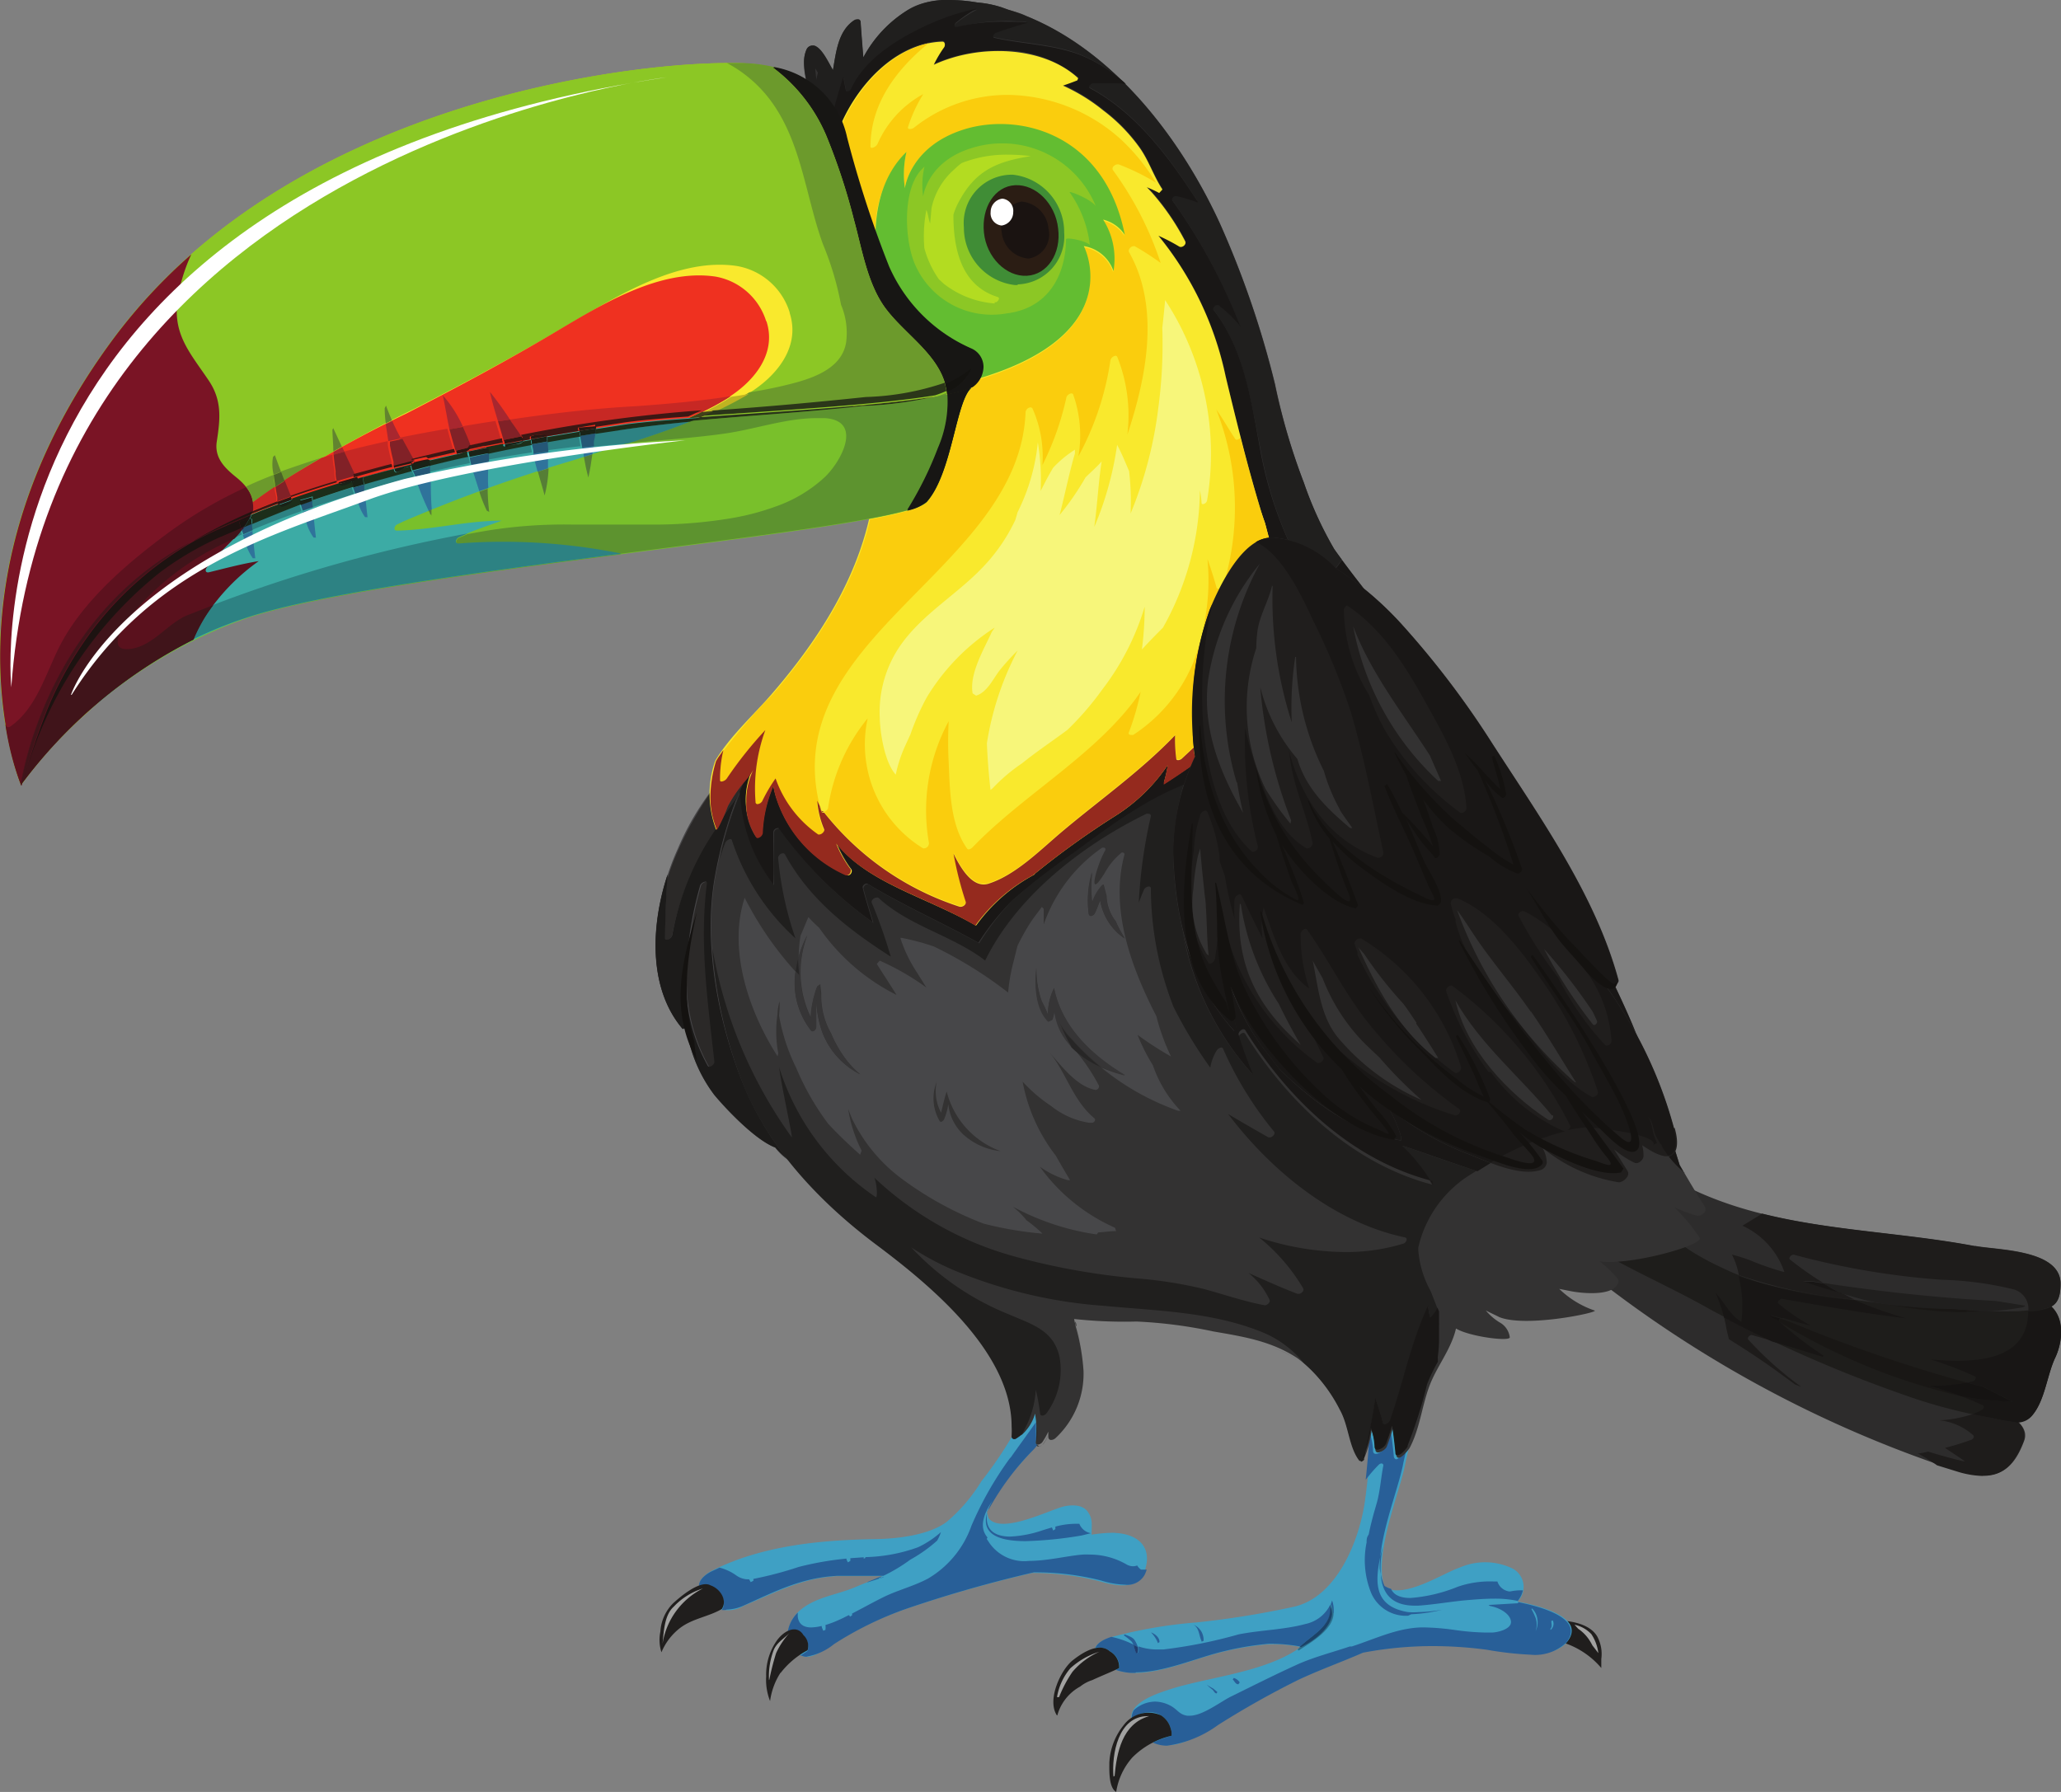 <svg xmlns="http://www.w3.org/2000/svg" viewBox="0 0 153.33 133.33"><rect x="0" y="0" width="153.33" height="133.33" fill="#808080" stroke="none"/><defs><style>.cls-1{fill:#3fa0c4;}.cls-2{fill:#285f98;}.cls-3{fill:#201e1d;}.cls-4{fill:#a2a2a1;}.cls-5{fill:#2b6f8c;}.cls-6{fill:#1c4268;}.cls-7{fill:#213c6e;}.cls-8{fill:#2d2c2c;}.cls-9{fill:#1e1d1b;}.cls-10{fill:#979797;}.cls-11{fill:#1e1c1b;}.cls-12{fill:#181615;}.cls-13{fill:#464547;}.cls-14{fill:#2b2928;}.cls-15{fill:#1c1b1a;}.cls-16{fill:#141210;}.cls-17{fill:#333232;}.cls-18{fill:#201f1e;}.cls-19{fill:#191716;}.cls-20{fill:#f9e92d;}.cls-21{fill:#1a1712;}.cls-22{fill:#facd0d;}.cls-23{fill:#952d4a;}.cls-24{fill:#952c27;}.cls-25{fill:#952a1e;}.cls-26{fill:#63bd31;}.cls-27{fill:#8cc725;}.cls-28{fill:#a6c41e;}.cls-29{fill:#79c02b;}.cls-30{fill:#ef3120;}.cls-31{fill:#3caba5;}.cls-32{fill:#7a1425;}.cls-33{fill:#1a1816;}.cls-34{fill:#5a111d;}.cls-35{fill:#62842f;}.cls-36{fill:#a2984c;}.cls-37{fill:#a8272f;}.cls-38{fill:#2f739b;}.cls-39{fill:#567e36;}.cls-40{fill:#6c9a2c;}.cls-41{fill:#bfb421;}.cls-42{fill:#c72824;}.cls-43{fill:#5d111e;}.cls-44{fill:#171614;}.cls-45{fill:#40141a;}.cls-46{fill:#4b6427;}.cls-47{fill:#7b733e;}.cls-48{fill:#812127;}.cls-49{fill:#2b3619;}.cls-50{fill:#404119;}.cls-51{fill:#3d1714;}.cls-52{fill:#221311;}.cls-53{fill:#141310;}.cls-54{fill:#291612;}.cls-55{fill:#211511;}.cls-56{fill:#5d932f;}.cls-57{fill:#809827;}.cls-58{fill:#2d8283;}.cls-59{fill:#255776;}.cls-60{fill:#32172c;}.cls-61{fill:#283419;}.cls-62{fill:#1c2e1a;}.cls-63{fill:#1d1311;}.cls-64{fill:#192217;}.cls-65{fill:#181d14;}.cls-66{fill:#1a1411;}.cls-67{fill:#fff;}.cls-68{fill:#927b20;}.cls-69{fill:#f7f67a;}.cls-70{fill:#408d36;}.cls-71{fill:#2b1d14;}.cls-72{fill:#1a1311;}.cls-73{fill:#b3dc21;}.cls-74{fill:#191715;}.cls-75{fill:#151312;}.cls-76{fill:#474749;}.cls-77{fill:#272626;}.cls-78{fill:#363536;}</style></defs><title>Papegoja</title><g id="Layer_2" data-name="Layer 2"><g id="svg2"><g id="g10"><g id="g12"><path id="path8294" class="cls-1" d="M83,114.05a10.2,10.2,0,0,0-1.79.14l0-.06c0-.7.11-1.12-.31-1.68s-1.33-.46-1.76-.36c-1.1.27-4.62,2.09-5.59.88a2.8,2.8,0,0,1-.12-.46c.7-1.76,2.37-3.44,3.45-4.69A13.21,13.21,0,0,0,79,104.19l.08-.06c.36-.5.87-1.09.55-1.73s-1.29-.32-1.74-.12a2.83,2.83,0,0,0-1.55,1.35,11,11,0,0,0-.22,1.76A30.79,30.79,0,0,1,73,110.23a12.32,12.32,0,0,1-2.56,3c-1.33,1-3.69,1.27-5.35,1.29-4.1.07-8.41.48-12.12,2.35-.48.25-1.18.79-.89,1.43a2.2,2.2,0,0,0,3.25,1.18c2.4-1,4.37-2.09,7-2.21.57,0,1.14,0,1.69,0s1.09,0,1.62,0c-.71.3-1.42.57-2.08.85-1.35.56-2.85.71-4,1.66s-1.4,2.73.11,3.42c.69.32,1.72-.49,2.24-.82a25.58,25.58,0,0,1,5.41-2.64,96.71,96.71,0,0,1,9.46-2.7,19.91,19.91,0,0,1,5,.61c.87.26,2.72.71,3.24-.43.85-1.85-.11-3.08-2.09-3.16"/><path id="path8296" class="cls-1" d="M65.46,117.34h0m.05,0,.06,0-.06,0m.06,0a.05.05,0,0,0,0,0h0a.05.05,0,0,1,0,0m-12.65-.41.24-.11-.24.11"/><path id="path8298" class="cls-2" d="M54,119.79a2.2,2.2,0,0,1-.36,0l.06,0c.44-.66-.13-1.52-.84-1.76a.75.75,0,0,0-.37-.09A1.6,1.6,0,0,0,52,118c0-.5.57-.91,1-1.11h0l.24-.11.29-.14a3.74,3.74,0,0,1,1.23.57,1.57,1.57,0,0,0,.8.3h.17l.12.21.2-.1,0-.14a27.37,27.37,0,0,0,3.37-.89,23,23,0,0,1,3.55-.62c0,.09.07.19.11.28l.18-.11a1.18,1.18,0,0,0,0-.2l1-.07a.49.49,0,0,0,0,.11l.12-.06a.13.13,0,0,1,0-.06,12.27,12.27,0,0,0,3.93-.74A7.15,7.15,0,0,0,70,114a3,3,0,0,1-.28.63,10.75,10.75,0,0,1-2,1.42,12.13,12.13,0,0,1-2,1.2l-.8,0H63.21l-.88,0c-2.68.12-4.65,1.16-7,2.21a3.24,3.24,0,0,1-1.28.3m10.51-2.06.95-.39h.05l.06,0h0a.05.05,0,0,0,0,0l-.24.11v.05l.39-.12-.09,0c-.38.15-.77.27-1.16.39"/><path id="path8300" class="cls-1" d="M73.52,112.29a20,20,0,0,1,3.33-4.43,19.87,19.87,0,0,0-3.31,4.41l0,0m3.34-4.44h0"/><path id="path8302" class="cls-2" d="M60,123.27a.72.72,0,0,1-.35-.08h0l-.11,0,.54-.35a1.09,1.09,0,0,0-.3-1.12.79.79,0,0,0-.7-.44,1.06,1.06,0,0,0-.47.12,2.56,2.56,0,0,1,.74-1.41l0,.28c.06.62.49.82,1,.82a3.57,3.57,0,0,0,.78-.11c0,.12.07.24.12.36l.16-.07a1.45,1.45,0,0,0,0-.36,7.63,7.63,0,0,0,1.07-.41c.23-.1.45-.22.68-.33l.08.12.15-.1a.53.53,0,0,0,0-.13c.79-.41,1.56-.84,2.35-1.23,1.08-.53,2.25-.81,3.31-1.38a7.41,7.41,0,0,0,3.22-3.92,25.76,25.76,0,0,1,2.84-5h0l.11-.12,0,0c.61-.87,1.24-1.72,1.85-2.59l0,0v.08c0,.21,0,.42,0,.64a5.37,5.37,0,0,1,0,.8.09.09,0,0,0,0,0,.14.14,0,0,0,.12.16c-.09.12-.18.23-.28.34h0l0,0h0a20,20,0,0,0-3.33,4.43l-.11.13c-.26,1.27.34,1.9,1.61,1.93h.08a8.58,8.58,0,0,0,2.41-.47l.69-.21.09.23.16-.1a.63.63,0,0,0,0-.19,5.89,5.89,0,0,1,1.43-.21l.36,0a1.13,1.13,0,0,0,.86.7l-.69.17a29.35,29.35,0,0,1-4.17.42c-2.15,0-3.82-.59-2.47-3h0c-.68,1-1,2-.36,2.73-.05.06-.08.13,0,.19a3.16,3.16,0,0,0,3.09,1.55c1.38,0,2.9-.39,4-.47a3.85,3.85,0,0,1,.48,0,5.46,5.46,0,0,1,2.78.74,1,1,0,0,0,.48.13.8.8,0,0,0,.3-.06,1,1,0,0,0,.29.31h.42a3,3,0,0,1-.15.38h0a1.46,1.46,0,0,1-1.47.74,6.62,6.62,0,0,1-1.77-.31,19.91,19.91,0,0,0-5-.61,96.71,96.71,0,0,0-9.46,2.7,25.58,25.58,0,0,0-5.41,2.64,4.32,4.32,0,0,1-1.89.9"/><path id="path8304" class="cls-3" d="M58.08,124.47a6.18,6.18,0,0,1,2-1.68,1.09,1.09,0,0,0-.3-1.12c-.5-.84-1.51-.35-2.07.52a4.42,4.42,0,0,0-.71,2.55,4.29,4.29,0,0,0,.29,1.83,5.19,5.19,0,0,1,.77-2.1"/><path id="path8306" class="cls-3" d="M50.61,121.12c.93-.7,2.12-.83,3.09-1.4.44-.66-.13-1.52-.84-1.76-.77-.43-2.28.87-2.8,1.35a3.25,3.25,0,0,0-.93,2.09,3,3,0,0,0,.08,1.54,4.42,4.42,0,0,1,1.4-1.82"/><path id="path8308" class="cls-4" d="M49.29,122.29c.1-.87.12-2.11.84-2.75a5,5,0,0,1,2.17-1.35v0a5.56,5.56,0,0,0-3,4.06h0"/><path id="path8310" class="cls-4" d="M57.21,125a5.52,5.52,0,0,1,.34-2.2c.21-.56.79-.89,1.19-1.3h0a5.8,5.8,0,0,0-1,1.5,19.47,19.47,0,0,0-.51,2l-.07,0"/><path id="path8312" class="cls-3" d="M115.37,122a6.18,6.18,0,0,1,3.76,2.11c0-.23,0-.49,0-.67a2.74,2.74,0,0,0-.31-1.69c-.6-1-2.19-1.22-3.35-1.17h-.28v0h.08a1.29,1.29,0,0,0,.08,1.37"/><path id="path8314" class="cls-1" d="M112.88,119.19a1.55,1.55,0,0,0-.5-2.55,4.71,4.71,0,0,0-3.79,0c-1.14.36-4.23,2.42-5.6,1.42-.79-2.44,1.07-6.76,1.54-9.06.29-1.46,1.1-3.91.07-5.24a1.94,1.94,0,0,0-2.85-.13c-.48.42,0,1.68.27,2.56a53.88,53.88,0,0,1-.47,5.47c-.41,2.94-2.08,7.16-5.28,7.89A65.42,65.42,0,0,1,89,120.72a34.68,34.68,0,0,0-6.32,1.09c-2.71.87-.46,2.54,1.39,2.65,2.21.15,4.8-1.06,6.92-1.56a22.55,22.55,0,0,1,3.27-.55,10,10,0,0,1,2.51.2c-2.62,1.91-7,2.24-9.81,3.17-1.12.37-3.83,1.26-2.37,3,1.8,2.17,4.07.77,6-.4A66.81,66.81,0,0,1,96.54,125c1.6-.76,3.27-1.35,4.89-2.06a28.91,28.91,0,0,1,9.24-.22c1.66.23,5.13,1,6.12-.86.86-1.64-2.48-2.43-3.91-2.7"/><path id="path8316" class="cls-5" d="M99,119.38l0,0c.31,1.63-1.6,2.34-2.46,3.35l.07.08c1-.66,3.24-1.89,2.43-3.46"/><path id="path8318" class="cls-2" d="M84.47,124.47H84.1a4.15,4.15,0,0,1-1.08-.22l.26-.12a1.34,1.34,0,0,0-.69-1.25,1.08,1.08,0,0,0-.75-.28,1.37,1.37,0,0,0-.34,0c.12-.3.48-.58,1.18-.81a6.78,6.78,0,0,1,1.65.58,6.17,6.17,0,0,0,.2.65l.16-.07a1.12,1.12,0,0,0,0-.45,4.33,4.33,0,0,0,1.51.23h.35a35.93,35.93,0,0,0,5.59-1.12c1.65-.33,3.38-.34,5-.78a2.65,2.65,0,0,0,1.83-1.44c.28,1.5-1.32,2.23-2.24,3.12a12.13,12.13,0,0,0-1.92-.2,3.85,3.85,0,0,0-.48,0h0a22.55,22.55,0,0,0-3.27.55c-2,.47-4.43,1.57-6.55,1.57m14.67-4.39a1.53,1.53,0,0,0-.17-.7l0,0a2,2,0,0,0,.09-.26,2,2,0,0,1,.11.94"/><path id="path8320" class="cls-6" d="M96.79,122.54h-.1c.92-.89,2.52-1.62,2.24-3.12h0l0,0a1.53,1.53,0,0,1,.17.7c-.14,1-1.19,1.89-2.35,2.46"/><path id="path8322" class="cls-1" d="M112.9,119.17h0a2.5,2.5,0,0,0,.25-.41,2.5,2.5,0,0,1-.25.41m.25-.42h0m-9.67-.49A1.67,1.67,0,0,1,103,118a1.38,1.38,0,0,0,.48.21h0"/><path id="path8324" class="cls-2" d="M86.84,129.89a2.55,2.55,0,0,1-1.07-.23,9.21,9.21,0,0,1,1.39-.51,1.16,1.16,0,0,0-.06-.52,1.67,1.67,0,0,0-.73-1,1.56,1.56,0,0,0-.84-.23,2.47,2.47,0,0,0-1.33.43,1.07,1.07,0,0,1,.15-.58,2.38,2.38,0,0,1,1.57-.64,2.47,2.47,0,0,1,1.11.28c.57.28.67.68,1.3.77l.18,0c.95,0,2.24-1,3-1.39,1.66-.82,3.33-1.66,5-2.42,1.25-.56,2.6-.9,3.9-1.34h.15c1.71-.55,3.33-1.36,5.15-1.42H106a18.46,18.46,0,0,1,2.23.19,18.47,18.47,0,0,0,2.22.19l.54,0c.37,0,1.46-.23,1.42-.81s-.84-1-1.36-1.12l-.21-.05-.1-.07,2.2-.13,0-.08c1.31.26,3.93.91,3.93,2.17a1,1,0,0,1-.14.51,1.41,1.41,0,0,1-.24.36,3.36,3.36,0,0,1-2.62.87,25.29,25.29,0,0,1-3.26-.37,30.54,30.54,0,0,0-4-.27,27.69,27.69,0,0,0-5.21.49c-1.62.71-3.29,1.3-4.89,2.06a66.81,66.81,0,0,0-5.89,3.32,8.28,8.28,0,0,1-3.81,1.54m27.22-10.25-.1.08a5,5,0,0,1,.31.66,1.51,1.51,0,0,1,0,1l0,0a1.55,1.55,0,0,0,.14-.88,1.38,1.38,0,0,0-.44-.86m1.62.91-.15.06c0,.17.09.44-.06.57l0,.1a.58.58,0,0,0,.16-.73m-10.75-.33a2.81,2.81,0,0,1-2.75-1.69,6.51,6.51,0,0,1-.34-3.76c0-.15,0-.3.07-.45h0l.09-.16,0,0c.11-.56.25-1.11.4-1.65h0c.07-.23.13-.46.2-.69.25-.9.3-1.83.48-2.75a.14.14,0,0,0-.14-.18.31.31,0,0,0-.17.07,10.64,10.64,0,0,0-1,1.15c.11-1,.23-2.29.27-3.42,0-.05,0-.1,0-.15a4.52,4.52,0,0,1,.28,1.39c0,.18.09.25.21.25a.87.87,0,0,0,.64-.43c.17-.44.32-.9.45-1.36.11.65.18,1.3.24,1.9,0,.21.1.29.2.29s.58-.42.72-.63c-.09.39-.18.75-.24,1.07-.39,1.9-1.73,5.19-1.73,7.65A4.81,4.81,0,0,0,103,118h0a1.67,1.67,0,0,0,.49.22c.21.5.77.68,1.44.68a11.67,11.67,0,0,0,3.53-.84,7.33,7.33,0,0,1,2.61-.39h.33a1.08,1.08,0,0,0,.86.74h.11a3.59,3.59,0,0,1,.79-.08h.14a2.43,2.43,0,0,1-.13.38h0a2.5,2.5,0,0,1-.25.41,8,8,0,0,0-1.75-.17c-.71,0-1.42.06-2.14.12-1.18.11-2.33.32-3.52.4h-.26c-2.82,0-2.7-2.46-2.39-4.4h0c-.55,2.3-.91,4.41,1.89,4.88a4.7,4.7,0,0,0,.76,0,11.08,11.08,0,0,0,1.79-.18h0a11.42,11.42,0,0,1-2.31.34m5.63-.77h0"/><path id="path8326" class="cls-3" d="M84.24,130.77a6,6,0,0,1,2.92-1.62,1.16,1.16,0,0,0-.06-.52,1.67,1.67,0,0,0-.73-1,2.3,2.3,0,0,0-2.78.74,4.81,4.81,0,0,0-1.06,2.79c0,.52-.06,1.85.51,2.17a5,5,0,0,1,1.2-2.56"/><path id="path8328" class="cls-3" d="M78.66,127.64a3.49,3.49,0,0,1,1.7-2.15,2.81,2.81,0,0,1,.9-.48c.66-.31,1.36-.58,2-.89a1.34,1.34,0,0,0-.69-1.25c-.75-.67-1.93,0-2.78.68s-1.92,2.9-1.17,4.07l0,0"/><path id="path8330" class="cls-4" d="M78.63,126.32a4.44,4.44,0,0,1,1-2.19,5.68,5.68,0,0,1,2.16-1.23v0a5.63,5.63,0,0,0-2,1.49,9.37,9.37,0,0,0-1,1.89h-.15"/><path id="path8332" class="cls-4" d="M82.84,132.22c-.15-1.67.34-4.53,2.54-4.53h.11v0c-2,.57-2.41,2.7-2.57,4.47l-.07,0"/><path id="path8334" class="cls-4" d="M118.91,123l-.44-.57a4.14,4.14,0,0,0-.3-.5,3,3,0,0,0-.76-.74l-.27-.3a2.4,2.4,0,0,1,1.25.7,3.26,3.26,0,0,1,.52,1.41"/><path id="path8336" class="cls-2" d="M84.65,122.53H84.6l-.27-.12a.94.94,0,0,0-.14-.26,4.41,4.41,0,0,0-.58-.47l.06-.07c.24.1.6.19.75.44a2,2,0,0,1,.23.49"/><path id="path8338" class="cls-7" d="M84.53,123.05a6.17,6.17,0,0,1-.2-.65l.27.12h.05a1.12,1.12,0,0,1,0,.45l-.16.07"/><path id="path8340" class="cls-2" d="M86.13,122.21a2.4,2.4,0,0,0-.5-.75l0,0c.3.11.65.39.63.73l-.15.07"/><path id="path8342" class="cls-2" d="M89.4,122.13c-.21-.42-.17-1-.61-1.24l0,0a1.21,1.21,0,0,1,.75,1.2l-.16.07"/><path id="path8344" class="cls-2" d="M90.51,126c-.15,0-.2-.19-.32-.29a3.52,3.52,0,0,1-.41-.36l0,0a4.71,4.71,0,0,0,.48.29l.31.26-.09.14"/><path id="path8346" class="cls-2" d="M92.13,125.32c-.22,0-.28-.23-.42-.36l.08-.11a.81.81,0,0,1,.44.33l-.1.14"/><path id="path8348" class="cls-8" d="M145.35,103.84c-3.76-1.18-7.52-3.22-11.09-4.89-3.84-1.8-7.84-3.32-11.75-5-1.69-.72-3.33-1.55-5-2.22a10.53,10.53,0,0,0-3.28-.94.39.39,0,0,0-.34.26c-.35,1,1.8,2,3.07,2.63a88.2,88.2,0,0,0,28.71,15.78c2.64.76,4,.22,4.91-2.23.8-2-4.2-3.12-5.19-3.43"/><path id="path8350" class="cls-9" d="M152.51,97.11c-1.09-.86-3.11-.86-4.4-1-2.5-.23-5-.92-7.52-1.35-2.22-.39-4.48-.6-6.7-.94a85.82,85.82,0,0,1-8.6-2.16c-2.18-.59-4.13-2-6.38-2.36-.94-.15-2.64-.62-3.57,0-2.13,1.36,2.68,3.58,4.37,4.21,2.45,1.36,5.06,2.52,7.45,3.88a99.07,99.07,0,0,0,14.33,6.34,39.25,39.25,0,0,0,6.67,1.77c1.06.19,2.27.7,3.05-.23.93-1.1,1.09-3,1.69-4.26s.71-3-.39-3.9"/><path id="path8352" class="cls-8" d="M146.92,92.73c-7.54-1.43-15.46-1.09-22.35-4.92l0,0c.12.09.25.17.38.25-1.07-.32-1.56.5-1.65,1.63-.18,2.31,3.58,4.07,5.22,4.83,3.21,1.48,7,1.86,10.46,2.33,1.95.26,3.88.43,5.85.5a40.1,40.1,0,0,0,5.36.21c1.92-.19,3.16.09,3.1-2.12-.08-2.49-4.75-2.43-6.35-2.74"/><path id="path8354" class="cls-10" d="M144.58,109.39a4,4,0,0,0-.37-.29l0,0,0,0a4,4,0,0,1,.37.29"/><path id="path8356" class="cls-11" d="M147.52,109.82a6.91,6.91,0,0,1-1.89-.32h0l-1.52-.47a15.39,15.39,0,0,0-1.43-.89c.26,0,.52-.08.78-.13.86.27,1.73.51,2.63.72h.09c-.48-.34-1-.67-1.48-1a19.47,19.47,0,0,0,1.92-.59c.11,0,.3-.21.19-.34a4.49,4.49,0,0,0-2.51-1.12,9,9,0,0,0,2.44-.46c.47.1.94.19,1.42.27a10.55,10.55,0,0,0,1.81.31h.13a1.29,1.29,0,0,1,.44,1.46h0c-.7,1.78-1.58,2.55-3,2.55m-13.59-6.64-.41-.16-1.13-.83c-1.21-.89-2.49-1.73-3.79-2.54-.09-.4-.18-.73-.21-.94s-.1-.49-.16-.72c1.16.62,2.35,1.21,3.56,1.78l-1.49-.43h0c-.15,0-.37.22-.25.35a25.89,25.89,0,0,0,3.91,3.49"/><path id="path8358" class="cls-12" d="M150,105.81a10.55,10.55,0,0,1-1.81-.31c-.48-.08-.95-.17-1.42-.27a4.9,4.9,0,0,0,.65-.32c.09,0,.27-.26.1-.34-.54-.26-1.1-.49-1.66-.7a21.92,21.92,0,0,0,3.86.42l-2.18-1.11-1.2-.31.43-.09c.11,0,.33-.28.15-.37a27.36,27.36,0,0,0-3.3-1.26c.66.06,1.35.1,2,.1,2.67,0,5.26-.66,5.27-3.68v0a4.18,4.18,0,0,0,1.72-.32c1,.89.82,2.66.28,3.8h0c-.6,1.28-.76,3.16-1.69,4.26h0a1.45,1.45,0,0,1-1.12.54H150m-14.39-4.89c-1.26-.39-2.52-.78-3.79-1.15-1.21-.57-2.4-1.16-3.56-1.78a11.29,11.29,0,0,0-.63-1.83c.63.65,1.12,1.72,1.92,2.14h0a8.91,8.91,0,0,0-.21-3.39A36.47,36.47,0,0,0,138,96.74a31.76,31.76,0,0,0,3.8,1.35c-3.09-.36-6.15-.92-9.23-1.45h0c-.13,0-.41.23-.27.35a15.9,15.9,0,0,0,2.42,1.65c-.67-.17-1.34-.35-2-.56h0a.3.3,0,0,0-.15,0l-.87-.23.73.42a.11.11,0,0,0,0,.11,27.76,27.76,0,0,0,3.23,2.49"/><path id="path8360" class="cls-11" d="M150.9,97.53a1.5,1.5,0,0,0-1.12-1.6,25.32,25.32,0,0,0-5.35-.71,57.87,57.87,0,0,1-11-1.87h0c-.15,0-.41.24-.27.36a24.82,24.82,0,0,0,2.49,1.75l-.85-.14-.65,0c.93.31,1.87.6,2.83.86l.83.44.17.08a36.47,36.47,0,0,1-8.62-1.83,5.3,5.3,0,0,0-.51-1.52,12.57,12.57,0,0,1,1.32.41,20.06,20.06,0,0,0,2.53.88s.05,0,.05,0a5.9,5.9,0,0,0-3.12-3.44l1.47-.9c5.14,1.29,10.59,1.42,15.85,2.42,1.6.31,6.27.25,6.35,2.74,0,1-.21,1.48-.65,1.74h0a4.18,4.18,0,0,1-1.72.32"/><path id="path8362" class="cls-13" d="M58.64,81.83a31.35,31.35,0,0,1-1.12-6.58,54.4,54.4,0,0,1,1.37-15.63c.11-.47,1.85-6.57-.27-6.07a5.8,5.8,0,0,0-2.88,2.09c-.56.49-1.08,1.22-1.49,1.62a20,20,0,0,0-3.82,5.88c-1.82,4-2.68,9.82.37,13.42l.27-.07a10.85,10.85,0,0,0,2.09,5c.76.94,3,3.32,4.52,3.9a3.52,3.52,0,0,0,2.42,1.46.35.35,0,0,0,.33-.36c-.2-1.51-1.38-3.14-1.79-4.65"/><path id="path8364" class="cls-14" d="M52.84,79.38a.13.13,0,0,1-.12-.07,13,13,0,0,1-1.56-7.66,27.21,27.21,0,0,1,1-5.77.49.49,0,0,1,.4-.27c.08,0,.13,0,.12.15-.57,4.45.07,8.84.56,13.27,0,.13-.21.35-.38.35m-2-2.82a9.49,9.49,0,0,1-2-6.21,18,18,0,0,1,1.65-7.21,24.73,24.73,0,0,1,2.43-4.26c0,.13,0,.26,0,.39h0a6.25,6.25,0,0,0,.45,2.38A20.26,20.26,0,0,0,50,69.6a.49.49,0,0,1-.4.33c-.08,0-.13,0-.13-.16,0-1.57.08-3.13.19-4.69-1.24,3.76-1.46,8.43,1.12,11.48m3-15.61a9.58,9.58,0,0,1,.39-1,10.34,10.34,0,0,1,1.27-1.88c-.2.42-.38.85-.55,1.28-.37.5-.75,1-1.11,1.56"/><path id="path8366" class="cls-15" d="M58.67,86.31a7.15,7.15,0,0,1-1-.93c-1.54-.58-3.76-3-4.52-3.9a10.85,10.85,0,0,1-2.09-5l-.27.07h0c-2.58-3-2.36-7.72-1.12-11.48-.11,1.56-.18,3.12-.19,4.69,0,.12,0,.16.13.16a.49.49,0,0,0,.4-.33,20.26,20.26,0,0,1,3.28-7.95l0,.1a3,3,0,0,0,.41-.8c.36-.53.74-1.06,1.11-1.56a31.78,31.78,0,0,0-1.6,5.71c-.95,5.06.23,11.1,2.17,15.78h0a23.1,23.1,0,0,0,3.24,5.43m-6.13-20.7a.49.49,0,0,0-.4.27,27.21,27.21,0,0,0-1,5.77,13,13,0,0,0,1.56,7.66.13.13,0,0,0,.12.07c.17,0,.39-.22.38-.35-.49-4.43-1.13-8.82-.56-13.27,0-.11,0-.15-.12-.15"/><path id="path8368" class="cls-16" d="M51.63,77.43c-.93-3.15-.52-6.26.22-9.59h0c-1.2,3.91-2,7.41,0,11.07a10.87,10.87,0,0,1-.2-1.49"/><path id="path8370" class="cls-17" d="M126.85,89.8c-.65-1-1.28-2.07-1.89-3.13-1-3.17-1.92-6.35-3.12-9.48-.71-1.82-1.6-3.62-2.43-5.39a52.3,52.3,0,0,0-2.92-6.2c-2.49-3.86-4.56-7.89-7.26-11.64-.35-.48-.7-1-1.06-1.42-2.72-4.06-6.12-7.75-8.92-11.69A27.64,27.64,0,0,1,97,35.91a47.71,47.71,0,0,1-2.14-7.33,70,70,0,0,0-4.12-12C87.85,10.31,82.91,3.83,76.35,1.19,76,1,75.51.87,75,.72L74.5.54A7.71,7.71,0,0,0,72.73.19c-1.89-.32-3.9-.3-5.2.56A9.24,9.24,0,0,0,64.22,4.3c-.07-.88-.14-1.75-.2-2.63,0-.27-.34-.22-.5-.12-1.18.8-1.32,2.34-1.56,3.7-.42-.73-.85-1.67-1.41-1.83a.5.5,0,0,0-.54.25c-.47,1,0,2.38.19,3.37a17.39,17.39,0,0,0,.6,2.72A52.63,52.63,0,0,0,62,15.17c1.2,4.79,2.06,9.7,3.22,14.5,1.22,5,1.94,11.32-.54,16.07-1.61,3.1-6,5-6.85,8.59h0c-2.6,2.87-3.92,7.24-4.58,10.76-.95,5.06.23,11.1,2.17,15.78s5.81,8.72,9.8,11.72c4.2,3.15,10.64,8.45,10.06,14.3,0,.16.13.24.28.17A3.09,3.09,0,0,0,77,105.18a7,7,0,0,1,.06,2.09c-.06.36.39.21.51,0a5.52,5.52,0,0,0,.42-.75c0,.12,0,.24,0,.37,0,.35.35.28.53.12a6.54,6.54,0,0,0,2.09-5A15.74,15.74,0,0,0,80,98.59l-.09-.45a34.58,34.58,0,0,0,4.65.19,34.58,34.58,0,0,1,5.72.74c2.27.39,4.33.72,6.26,2a10.82,10.82,0,0,1,3.16,3.76c.65,1.16.66,2.72,1.44,3.77.12.15.33-.08.38-.17a7.54,7.54,0,0,0,.52-2,4.52,4.52,0,0,1,.28,1.39c0,.54.74.09.85-.18.17-.44.32-.9.45-1.36.11.65.18,1.3.24,1.9.08.77.86-.22,1-.42.76-1.43.91-3.06,1.46-4.57s1.63-2.75,2-4.34c1,.61,4.09,1,4,.64a1.47,1.47,0,0,0-.78-1.11,4.25,4.25,0,0,1-1-.87c.4.2.77.37,1,.49,2,.81,7.5-.37,7.09-.49A7,7,0,0,1,116,95.9l.81.16c.76.16,3.08.42,3.54-.52a.35.35,0,0,0,0-.4A9.1,9.1,0,0,0,119,93.85c2.2.35,7.8-1.21,7.45-1.75a13.53,13.53,0,0,0-1.9-2.28,10,10,0,0,0,1.68.63c.31.09.83-.32.61-.65"/><path id="path8372" class="cls-18" d="M101.23,108.69a.14.14,0,0,1-.1,0c-.78-1-.79-2.61-1.44-3.77A11.65,11.65,0,0,0,97,101.42a7.79,7.79,0,0,0-3-2.26c-3.77-1.56-7.9-1.62-11.89-2a35.45,35.45,0,0,1-10.61-2.43,19.78,19.78,0,0,1-3.71-1.92,20.19,20.19,0,0,0,7.3,5c1.7.74,3.31,1.17,3.74,3.18a5.45,5.45,0,0,1-1,4.2.42.42,0,0,1-.29.14.15.15,0,0,1-.16-.15,16.5,16.5,0,0,0-.32-1.78,7.2,7.2,0,0,1-1.1,3.41,3.59,3.59,0,0,0,1-1.63h0a3.17,3.17,0,0,1-1.42,1.88.23.23,0,0,1-.11,0,.17.17,0,0,1-.17-.17v0a6.28,6.28,0,0,0,0-.75c0-5.55-6.08-10.54-10.1-13.55s-7.85-7-9.8-11.72h0A33.75,33.75,0,0,1,53,70.55a33.9,33.9,0,0,0,5.9,14.07h0c.09,0-.72-3.57-.94-5.22a18.23,18.23,0,0,0,7.2,9.68h0c.15,0,.06-1.12-.12-1.46a24.7,24.7,0,0,0,10.44,5.87,51.23,51.23,0,0,0,9.21,1.64,32.2,32.2,0,0,1,4.88.78c1.51.41,3,.93,4.52,1.21h0c.18,0,.44-.22.36-.4a5.6,5.6,0,0,0-1.56-2c1.2.53,2.4,1.08,3.64,1.55h.08c.21,0,.45-.23.33-.43a14,14,0,0,0-3.26-3.76,20.65,20.65,0,0,0,6.39,1.08,14.5,14.5,0,0,0,4.31-.62c.17,0,.43-.41.14-.47-5.22-1.1-9.91-4.89-13.15-9.18,1,.6,2,1.17,3,1.74l.09,0c.2,0,.46-.27.32-.44A26.33,26.33,0,0,1,91,78.05a.14.14,0,0,0-.14-.11.53.53,0,0,0-.34.22,3.45,3.45,0,0,0-.48,1.28,33.18,33.18,0,0,1-2.73-4.51,24.37,24.37,0,0,1-1.69-8.81c0-.11-.07-.16-.15-.16a.46.46,0,0,0-.35.21c-.15.34-.28.68-.4,1a36.78,36.78,0,0,1,.89-6.4.16.16,0,0,0-.16-.22.47.47,0,0,0-.16,0c-4.69,2.29-9.61,6.06-12,10.92l-.21-.16c-2.42-1.76-5.53-2.46-7.74-4.52a.22.22,0,0,0-.14,0c-.18,0-.42.21-.34.39.54,1.29,1,2.61,1.41,4-3.13-2-6.06-4.27-7.86-7.59a.16.16,0,0,0-.16-.1.38.38,0,0,0-.36.33,25.16,25.16,0,0,0,1.29,6,17,17,0,0,1-4.72-7.27c0-.09-.08-.12-.14-.12a.55.55,0,0,0-.37.29c-.16.4-.29.81-.42,1.22a27.82,27.82,0,0,1,1.89-5.75h0l-.33.75c0,.47.08.85.1,1a12.21,12.21,0,0,0,1.15,3.92,14,14,0,0,0,1.25,2h0c-.09-1.3,0-2.61,0-3.92a.33.33,0,0,1,.29-.27.11.11,0,0,1,.1,0,30.07,30.07,0,0,0,7,7h0c-.25-.85-.52-1.7-.74-2.56,0-.13.13-.31.27-.31a.11.11,0,0,1,.08,0c2.66,1.61,5.54,2.88,8.26,4.39A19.06,19.06,0,0,1,75.31,67a50.76,50.76,0,0,1,4.47-3.51c2.6-1.91,5.23-4,8.27-5.1a19.79,19.79,0,0,0-.77,4.94h0A27.36,27.36,0,0,0,88,69.26a11.78,11.78,0,0,0,.21,1.16,21.34,21.34,0,0,0,5,9.54h0a28.59,28.59,0,0,1-1.07-2.7c-.05-.16.19-.41.36-.41a.15.15,0,0,1,.13.07c3.2,5.13,8,9.67,13.91,11.22h0a13,13,0,0,0-2.31-2.92h0c.15,0,2.59.92,5.6,1.9l-.31.2a8.64,8.64,0,0,0-4,5.48,1.42,1.42,0,0,0,0,.29A7.44,7.44,0,0,0,106.4,96c.16.34.34.87.55,1.37a2.52,2.52,0,0,1-.53.74s0,0,0,0a3.71,3.71,0,0,1-.16-.91c-1.29,2.74-1.84,5.72-2.85,8.57a.55.55,0,0,1-.38.29.13.13,0,0,1-.13-.11c-.16-.64-.37-1.26-.58-1.88-.2,1.53-.55,3-.86,4.54l.06-.07c0,.07-.17.22-.28.22m-24-1.2h0a.14.14,0,0,1-.12-.16.09.09,0,0,1,0,0,5.37,5.37,0,0,0,0-.8c0-.22,0-.43,0-.64a5.68,5.68,0,0,1,0,1.43c0,.17,0,.23.15.23a.46.46,0,0,0,.35-.19,6.28,6.28,0,0,0,.44-.76v0h0a5.52,5.52,0,0,1-.42.75.5.5,0,0,1-.36.19m1.27-.44h0l.11-.1-.11.1h0m18.21-5.83-.15-.11a9.35,9.35,0,0,0-2-1,9.86,9.86,0,0,1,2,1l.15.11m-16.3-.9c-.1-.58-.25-1.17-.39-1.73,0-.13,0-.26-.07-.38,0,.12,0,.25.07.38.15.56.29,1.15.39,1.73m10.49-1.15-.6-.1-.94-.17.94.17.6.1m8.49-56.9a7.54,7.54,0,0,0-3.55-2.09,29.27,29.27,0,0,1-2.09-6.75C93.05,29.83,92.56,26,90.25,23c-.1-.13.1-.36.26-.36l.08,0,0,0h0a9.92,9.92,0,0,1,1.67,1.63h0a42.47,42.47,0,0,0-5.07-9.4c-.1-.15.09-.35.25-.35h0a10.85,10.85,0,0,1,1.62.49h0l0-.08c-2.07-3.24-4.53-6.57-8-8.42-.22-.12.1-.38.25-.38h1.22a8.77,8.77,0,0,1,1.15.06h0l-.1-.1a11.28,11.28,0,0,0-3.34-2.08c-2-.76-4.23-.78-6.33-1.25-.24,0,0-.33.11-.38.79-.27,1.58-.53,2.38-.75-.49,0-1-.07-1.48-.07a14.63,14.63,0,0,0-3.71.47h-.07c-.17,0-.16-.2,0-.31a9.75,9.75,0,0,1,1.54-1,17.16,17.16,0,0,0-3,.93c-2.35,1-5.28,2.63-6.35,5.06a.38.38,0,0,1-.28.18.1.1,0,0,1-.1-.09c-.06-.34-.13-.68-.19-1-.25.78-.48,1.55-.69,2.32A6.6,6.6,0,0,0,60,6a7,7,0,0,1-.18-1.36,2.37,2.37,0,0,1,.2-1,.49.49,0,0,1,.43-.26h.11c.56.16,1,1.1,1.41,1.83.24-1.36.38-2.9,1.56-3.7a.5.5,0,0,1,.27-.08.2.2,0,0,1,.23.2c.06.88.13,1.75.2,2.63A9.24,9.24,0,0,1,67.53.75,5.7,5.7,0,0,1,70.64,0a12.31,12.31,0,0,1,2.09.19A7.71,7.71,0,0,1,74.5.54L75,.72c.49.15.94.31,1.33.47,6.56,2.64,11.5,9.12,14.38,15.36a70,70,0,0,1,4.12,12A47.71,47.71,0,0,0,97,35.91a27.64,27.64,0,0,0,2.26,4.94c.18.26.38.53.57.79l-.46.63M60.65,5.08v.07l.09.82c0-.19.07-.38.11-.56l-.2-.32h0"/><path id="path8374" class="cls-19" d="M72.79,70.14c-2.72-1.51-5.6-2.78-8.26-4.39a.11.11,0,0,0-.08,0c-.14,0-.31.18-.27.31.22.86.49,1.71.74,2.56a30.07,30.07,0,0,1-7-7,.11.11,0,0,0-.1,0,.33.33,0,0,0-.29.27c0,1.31,0,2.62,0,3.92a14,14,0,0,1-1.25-2,12.21,12.21,0,0,1-1.15-3.92c0-.11-.06-.49-.1-1l.33-.75.28-.33a4.88,4.88,0,0,0,.38-.58l0,0a5.09,5.09,0,0,0-.53,2.38h0a4.46,4.46,0,0,0,.73,2.64.13.13,0,0,0,.12.07.47.47,0,0,0,.38-.36,9.78,9.78,0,0,1,.82-3.46,7.24,7.24,0,0,0,.22.89A9.43,9.43,0,0,0,63,65.11a.15.15,0,0,0,.09,0,.33.33,0,0,0,.28-.31h0a.28.28,0,0,0,0-.13,8.29,8.29,0,0,1-1.08-1.92c2.32,2.95,6.74,4,10.36,6.1a12.72,12.72,0,0,1,4.33-3.79L77,65A62,62,0,0,1,83,60.69a13.12,13.12,0,0,0,3.9-3.81,11.78,11.78,0,0,1-.29,1.28h0v.16c.68-.43,1.35-.88,2-1.34a14,14,0,0,0-.52,1.41c-3,1.15-5.67,3.19-8.27,5.1A50.76,50.76,0,0,0,75.31,67a19.06,19.06,0,0,0-2.52,3.14"/><path id="path8376" class="cls-19" d="M95.81,40.18A5.72,5.72,0,0,0,94.67,40h-.26q-.16-.56-.3-1.11c-.09-.26-.18-.51-.26-.77h0q-.84-2.78-1.56-5.6h0c-.39-1.51-.75-3-1.1-4.54a24.49,24.49,0,0,0-5-10.46,14.08,14.08,0,0,1,1.54.8.2.2,0,0,0,.13,0c.2,0,.43-.23.32-.43a18.18,18.18,0,0,0-2.49-3.64l-.36-.38c.31.13.62.27.92.43l.24-.26c-.66-1-1-2.12-1.69-3.1a12.76,12.76,0,0,0-2.71-2.78,13.63,13.63,0,0,0-3-1.85c.36-.12.72-.25,1.07-.39l.06-.16a8.71,8.71,0,0,0-5.94-2,11.61,11.61,0,0,0-4.8,1,8.55,8.55,0,0,1,.77-1.3c.09-.13.08-.42-.13-.42h0c-3.26.1-6.08,2.88-7.52,6.1a5.92,5.92,0,0,0-.55-1.1c.21-.77.44-1.54.69-2.32.06.35.13.69.19,1a.1.1,0,0,0,.1.09.38.38,0,0,0,.28-.18c1.07-2.43,4-4.07,6.35-5.06a17.16,17.16,0,0,1,3-.93,9.75,9.75,0,0,0-1.54,1.05c-.13.11-.14.31,0,.31h.07A14.63,14.63,0,0,1,75,1.62c.5,0,1,0,1.48.07-.8.22-1.59.48-2.38.75-.13.05-.35.33-.11.38,2.1.47,4.29.49,6.33,1.25a11.28,11.28,0,0,1,3.34,2.08l.1.1a8.77,8.77,0,0,0-1.15-.06H81.35c-.15,0-.47.26-.25.38,3.45,1.85,5.91,5.18,8,8.42l0,.08a10.85,10.85,0,0,0-1.62-.49h0c-.16,0-.35.2-.25.35a42.47,42.47,0,0,1,5.07,9.4,9.92,9.92,0,0,0-1.67-1.63h0l0,0-.08,0c-.16,0-.36.23-.26.36,2.31,3,2.8,6.83,3.47,10.43a29.27,29.27,0,0,0,2.09,6.75"/><path id="path8378" class="cls-10" d="M101.51,43.84a0,0,0,0,1,0,0c-.57-.72-1.13-1.45-1.67-2.18h0c.54.74,1.11,1.48,1.68,2.21"/><path id="path8380" class="cls-19" d="M101.45,108.54c.31-1.51.66-3,.86-4.54.21.62.42,1.24.58,1.88a.13.13,0,0,0,.13.11.55.55,0,0,0,.38-.29c1-2.85,1.56-5.83,2.85-8.57a3.71,3.71,0,0,0,.16.91s0,0,0,0a2.52,2.52,0,0,0,.53-.74l.12.28,0,.2,0,.14s0,0,0,0,0,.12,0,.18h0c0,.06,0,.11,0,.17v0s0,.11,0,.16v0a1,1,0,0,1,0,.17v0a1.09,1.09,0,0,0,0,.18v.41h0v.19h0v.4h0a10.52,10.52,0,0,1-.09,1.14v0a.69.69,0,0,0,0,.13.2.2,0,0,0,0,.07l0,.1a.43.43,0,0,1,0,.11v0a12.67,12.67,0,0,0-.8,1.66,34.19,34.19,0,0,1-1.45,4.57.2.2,0,0,1,0,.08c-.14.21-.5.63-.72.63s-.17-.08-.2-.29c-.06-.6-.13-1.25-.24-1.9-.13.46-.28.92-.45,1.36a.87.87,0,0,1-.64.43c-.12,0-.21-.07-.21-.25a4.52,4.52,0,0,0-.28-1.39s0,.1,0,.15h0a7.23,7.23,0,0,1-.5,1.82h0l-.06.07m5.13-20.4c-6-1.55-10.71-6.09-13.91-11.22a.15.15,0,0,0-.13-.07c-.17,0-.41.25-.36.41A28.59,28.59,0,0,0,93.25,80a21.34,21.34,0,0,1-5-9.54A11.78,11.78,0,0,1,88,69.26a16.73,16.73,0,0,0,3.81,7.45.36.36,0,0,0,.11-.26.38.38,0,0,0,0-.1,12,12,0,0,1-.37-3A16.54,16.54,0,0,0,94,78c.37.48.78,1,1.23,1.58,2.52,2.51,5.5,4.64,9,5.28l0-.26h0a7.77,7.77,0,0,0-1-2.24,21.18,21.18,0,0,0,5.68,3.38c.56.21,1.25.52,2,.79l-1,.62c-3-1-5.45-1.9-5.6-1.9h0a13,13,0,0,1,2.31,2.92m18.71-.9-.19-.17a7.36,7.36,0,0,1-1-1.06.64.64,0,0,0,.47-.46c.12.37.23.75.35,1.12l.33.57M121.77,77a40,40,0,0,0-2.45-3.87,3.1,3.1,0,0,0,.7.17h0l.09,0c.58,1.22,1.15,2.46,1.64,3.71M101.49,43.82c-.68-.54-1.38-1-2.11-1.52l0,0,.46-.63c.54.73,1.1,1.46,1.67,2.18"/><path id="path8382" class="cls-20" d="M94.68,45.16a7.2,7.2,0,0,0-.34-2.26q.64.39,1.35.75a32.53,32.53,0,0,1-1.58-4.74c-.09-.26-.18-.51-.26-.77C92.84,34.81,92,31.4,91.18,28a24.49,24.49,0,0,0-5-10.46,14.08,14.08,0,0,1,1.54.8c.22.14.58-.15.45-.39a18.18,18.18,0,0,0-2.49-3.64l-.36-.38c.31.13.62.27.92.43l.24-.26c-.66-1-1-2.12-1.69-3.1a12.76,12.76,0,0,0-2.71-2.78,13.63,13.63,0,0,0-3-1.85c.36-.12.72-.25,1.07-.39l.06-.16c-2.57-2.39-7.33-2.58-10.74-1a8.55,8.55,0,0,1,.77-1.3c.09-.13.08-.43-.14-.42-3.47.11-6.45,3.25-7.78,6.73-.11-.24-.23-.48-.34-.69a4,4,0,0,0-1.29-1.7c-.16-.09-.33.13-.36.26a4.64,4.64,0,0,0,0,1c-.07,1.23-.19,2.47-.23,3.71a41.7,41.7,0,0,0,.61,8.64A51.59,51.59,0,0,0,63,28.94c.87,2.44,2.11,5.13,2,7.8-.75,5.6-3.84,10.56-7.56,14.87-1.31,1.53-3.14,3.16-4.23,5a7.46,7.46,0,0,0,.07,5.13,10.7,10.7,0,0,0,.8-1.76,11.34,11.34,0,0,1,1.55-2.22,4.88,4.88,0,0,0,.38-.58l0,0a5.31,5.31,0,0,0,.2,5c.15.21.5-.12.5-.29a9.78,9.78,0,0,1,.82-3.46,7.24,7.24,0,0,0,.22.89A9.43,9.43,0,0,0,63,65.11c.23.11.46-.24.33-.42a8.29,8.29,0,0,1-1.08-1.92c2.32,2.95,6.74,4,10.36,6.1a12.72,12.72,0,0,1,4.33-3.79L77,65A62,62,0,0,1,83,60.69a13.12,13.12,0,0,0,3.9-3.81,11.78,11.78,0,0,1-.29,1.28v.16c1.19-.76,2.35-1.56,3.47-2.4a15.72,15.72,0,0,0,2.08-3.26,10.58,10.58,0,0,0,.93-6.81c.57.89.41,1.8.71,2.72l.27,0c.88-.66.62-2.49.65-3.43"/><path id="path8384" class="cls-21" d="M93.85,38.14c-.56-1.85-1.08-3.72-1.57-5.59h0q.72,2.82,1.56,5.6"/><path id="path8386" class="cls-22" d="M71.47,67.41l-.08,0a21.15,21.15,0,0,1-10.08-7,.47.47,0,0,0,.29-.26,13.66,13.66,0,0,1,2.95-6.7,9.08,9.08,0,0,0,4.12,9.67.19.19,0,0,0,.1,0,.38.38,0,0,0,.34-.4,13.93,13.93,0,0,1,1.47-9.06,28.55,28.55,0,0,0,0,3.07c.09,2.1.11,4.62,1.36,6.4a.14.14,0,0,0,.12.07.52.52,0,0,0,.3-.16c3.84-4,9.4-7,12.5-11.57a19.33,19.33,0,0,1-.87,3c-.06.14,0,.21.17.21a.42.42,0,0,0,.15,0,11.81,11.81,0,0,0,5-7,25.36,25.36,0,0,0-.56,5.48c0,.47,0,.94,0,1.4s0,.64.07,1l-.91.85a.47.47,0,0,1-.25.09c-.07,0-.13,0-.14-.1a11.4,11.4,0,0,1-.09-1.75c-2.56,2.68-5.75,4.92-8.49,7.24-1.58,1.34-3.35,3.16-5.38,3.8a1.19,1.19,0,0,1-.37.06c-.93,0-1.68-1.14-2.24-2.29a25.79,25.79,0,0,0,.9,3.56c.07.2-.17.39-.36.39M60.93,62.15a.16.16,0,0,1-.09,0A8.52,8.52,0,0,1,57.67,58a11.72,11.72,0,0,0-1,1.7.46.46,0,0,1-.34.21.14.14,0,0,1-.15-.16,12.65,12.65,0,0,1,.73-5.35A29.15,29.15,0,0,0,54.06,58a.57.57,0,0,1-.37.21c-.07,0-.12,0-.12-.15a9.13,9.13,0,0,1,.25-2.23l-.4.57a44.45,44.45,0,0,1,4.08-4.76c3.31-3.84,6.12-8.19,7.23-13,1.12-.21,2.06-.42,2.76-.62h0a3.46,3.46,0,0,0,1.45-.64h0c1.92-2.15,2.16-7.55,3.35-8.51h0a2.28,2.28,0,0,0,.57-.65h0c11.15-3.35,7.74-9.83,7.74-9.83a2.8,2.8,0,0,1,2.21,1.86,5.44,5.44,0,0,0-.77-3.83,2.7,2.7,0,0,1,1.61,1.13c-1.19-6-5.5-8.24-9.26-8.24a9.21,9.21,0,0,0-2.67.39C67.68,10.88,67.32,14,67.32,14a7.33,7.33,0,0,1,.12-2.7,8.54,8.54,0,0,0-2.31,6.11c-1.25-3.51-2.19-7.19-2.19-7.19h0a4.87,4.87,0,0,0-.29-1c1.27-2.85,3.63-5.34,6.42-6-2.36,1.94-4.27,4.43-4.31,7.62,0,.12,0,.16.12.16a.59.59,0,0,0,.4-.28A7.73,7.73,0,0,1,68.69,7a10.73,10.73,0,0,0-1.12,2.4c-.06.15,0,.2.14.2A.48.48,0,0,0,68,9.5a11.15,11.15,0,0,1,7-2.44,12.79,12.79,0,0,1,8.39,3.31A15.06,15.06,0,0,1,86,13.59a17,17,0,0,0-2.78-1.36h-.08c-.21,0-.47.24-.34.43a24.88,24.88,0,0,1,3.55,6.91,19.31,19.31,0,0,0-1.93-1.25.19.19,0,0,0-.1,0c-.2,0-.42.27-.32.45,2.3,4.05,1.33,9.2-.13,13.57a11.74,11.74,0,0,0-.74-5.76.15.15,0,0,0-.15-.11.48.48,0,0,0-.37.34,21.41,21.41,0,0,1-2.38,7.14,9.15,9.15,0,0,0-.38-4.57.14.14,0,0,0-.14-.11.46.46,0,0,0-.37.28,21.3,21.3,0,0,1-1.79,5.06,8.8,8.8,0,0,0-.73-4.2.18.18,0,0,0-.16-.1.41.41,0,0,0-.36.34C75.86,42.41,57.79,47.41,61,60l-.22-.32a6.7,6.7,0,0,0,.51,2.11c.07.16-.17.4-.35.4M89.5,46.81a16.4,16.4,0,0,0,.33-5.22c.24.69.47,1.39.67,2.11,0,.08.07.11.13.11l.08,0c-.21.42-.39.83-.54,1.18h0c-.07.15-.13.3-.18.42h0a14,14,0,0,0-.49,1.42m1.69-3.9a19.88,19.88,0,0,0-.7-12.45c.5.69.91,1.45,1.4,2.17a.13.13,0,0,0,.12.07.41.41,0,0,0,.27-.15c.49,1.87,1,3.74,1.57,5.59h0c.08.26.17.51.26.77s.19.74.3,1.11c-1.28.12-2.4,1.49-3.22,2.89"/><path id="path8388" class="cls-23" d="M53.27,56.62l.15-.25-.15.25"/><path id="path8390" class="cls-24" d="M61.23,60.43a.13.13,0,0,1-.14-.11l.22.09h0l-.08,0m-.14-.11c0-.12-.07-.24-.1-.36h0l.09.35"/><path id="path8392" class="cls-25" d="M72.57,68.87c-3.62-2.14-8-3.15-10.36-6.1h0a8.29,8.29,0,0,0,1.08,1.92.28.28,0,0,1,0,.13.33.33,0,0,1-.28.31.15.15,0,0,1-.09,0,9.43,9.43,0,0,1-5.17-5.72,7.24,7.24,0,0,1-.22-.89A9.78,9.78,0,0,0,56.75,62a.47.47,0,0,1-.38.36.13.13,0,0,1-.12-.07,4.46,4.46,0,0,1-.73-2.64,5.09,5.09,0,0,1,.53-2.38l0,0h0a4.88,4.88,0,0,1-.38.58l-.28.33h0A10.34,10.34,0,0,0,54.14,60a10.7,10.7,0,0,1-.8,1.76,6.2,6.2,0,0,1-.49-2.48,9.45,9.45,0,0,1,.42-2.65h0l.15-.25.4-.57A9.13,9.13,0,0,0,53.57,58c0,.11,0,.15.12.15a.57.57,0,0,0,.37-.21,29.15,29.15,0,0,1,2.88-3.62,12.65,12.65,0,0,0-.73,5.35.14.14,0,0,0,.15.16.46.46,0,0,0,.34-.21,11.72,11.72,0,0,1,1-1.7,8.52,8.52,0,0,0,3.17,4.17.16.16,0,0,0,.09,0c.18,0,.42-.24.35-.4a6.7,6.7,0,0,1-.51-2.11L61,60c0,.12.06.24.1.36h0a.13.13,0,0,0,.14.11l.08,0a21.15,21.15,0,0,0,10.08,7l.08,0c.19,0,.43-.19.36-.39a25.79,25.79,0,0,1-.9-3.56c.56,1.15,1.31,2.29,2.24,2.29a1.19,1.19,0,0,0,.37-.06c2-.64,3.8-2.46,5.38-3.8,2.74-2.32,5.93-4.56,8.49-7.24a11.4,11.4,0,0,0,.09,1.75c0,.08.07.1.14.1a.47.47,0,0,0,.25-.09l.91-.85c0,.25.06.49.1.74l-.33.68c-.65.46-1.32.91-2,1.34v-.16a11.78,11.78,0,0,0,.29-1.28h0A13.12,13.12,0,0,1,83,60.69,62,62,0,0,0,77,65l-.14.12a12.72,12.72,0,0,0-4.33,3.79"/><path id="path8394" class="cls-26" d="M65.7,21.91S63.6,15,67.44,11.3a7.33,7.33,0,0,0-.12,2.7s.36-3.12,4.43-4.38,10.44.3,11.93,7.85a2.7,2.7,0,0,0-1.61-1.13,5.44,5.44,0,0,1,.77,3.83,2.8,2.8,0,0,0-2.21-1.86s3.41,6.48-7.74,9.83-7.19-6.23-7.19-6.23"/><path id="path8396" class="cls-27" d="M79.58,14.33c-.15-.2,1.53.46,1.94,1A7.53,7.53,0,0,0,72.34,11c-3.36,1-3.66,3.62-3.66,3.62a6,6,0,0,1,.1-2.23l-.29.3c-1.38,1.56-1.18,5.26-.41,7a6.23,6.23,0,0,0,6.8,3.63c2.94-.35,4.39-2.62,4.43-5.52,0-.16,1.41.09,1.77.42a8.48,8.48,0,0,0-1.5-3.91"/><path id="path8398" class="cls-28" d="M72.17,25.92a11.88,11.88,0,0,1-6.11-6.11,81.23,81.23,0,0,1-3.12-9.59S62.22,5,55.27,4.71,21.94,7.1,8.51,25.09,1.56,58.41,1.56,58.41,3.24,46.19,14,40.43s27.69-8.15,32.37-8.87,22.66-1.2,25.89-2.76a1.63,1.63,0,0,0-.12-2.88"/><path id="path8400" class="cls-27" d="M72.17,25.92a11.88,11.88,0,0,1-6.11-6.11,81.23,81.23,0,0,1-3.12-9.59S62.22,5,55.27,4.71,21.94,7.1,8.51,25.09,1.56,58.41,1.56,58.41,3.24,46.19,14,40.43s27.69-8.15,32.37-8.87,22.66-1.2,25.89-2.76a1.63,1.63,0,0,0-.12-2.88"/><path id="path8402" class="cls-29" d="M14,40.43c-10.79,5.76-12.47,18-12.47,18A35.74,35.74,0,0,1,18.35,46c10.78-3.6,48.67-6.48,50.59-8.64s2.16-7.55,3.35-8.51c-3.23,1.56-21.22,2-25.89,2.76S24.82,34.68,14,40.43"/><path id="path8404" class="cls-20" d="M58.75,23.25a5,5,0,0,0-3.94-3.46C50.49,19.15,46,22,42.42,24.07c-3.78,2.25-7.64,4.32-11.56,6.33a96.43,96.43,0,0,0-10.59,6c-1.3.89-2.61,1.86-3.87,2.91,10.75-4.92,25.65-7,30-7.71,1.18-.18,3.22-.35,5.66-.52a29.41,29.41,0,0,0,3.47-1.71c2.1-1.23,4.07-3.45,3.22-6.08"/><path id="path8406" class="cls-30" d="M57,23.9a4.83,4.83,0,0,0-3.77-3.32c-4.15-.61-8.48,2.09-11.89,4.11-3.63,2.16-7.34,4.14-11.09,6.07a91.7,91.7,0,0,0-10.15,5.71c-1.25.86-2.51,1.79-3.72,2.8C26.71,34.55,41,32.52,45.17,31.88c1.14-.18,3.1-.34,5.43-.51a25.73,25.73,0,0,0,3.33-1.64c2-1.18,3.91-3.3,3.09-5.83"/><path id="path8408" class="cls-28" d="M12.37,42.54a36.52,36.52,0,0,1,2.76-2.67c-.38.18-.74.37-1.1.56-10.79,5.76-12.47,18-12.47,18a33.11,33.11,0,0,1,5.18-5.63,22,22,0,0,1,5.63-10.24"/><path id="path8410" class="cls-31" d="M34.1,40.44c-.31,0-.18-.36,0-.45,1-.49,2.14-.85,3.23-1.25-2.61,0-5.18.69-7.8.74-.3,0-.18-.35,0-.45l.5-.24A112.73,112.73,0,0,1,42.81,34.2c3-1,6.24-1.9,9.25-3.16-2.44.17-4.48.34-5.66.52-4.35.67-19.25,2.79-30,7.71-4.17,3.45-7.84,7.76-9.06,13a33.73,33.73,0,0,1,11-6.3c5.27-1.76,17-3.35,27.87-4.76a43.6,43.6,0,0,0-12.12-.75"/><path id="path8412" class="cls-32" d="M18.69,38.29c.31-.87.12-1.77-1.08-2.75-.87-.7-1.68-1.46-1.48-2.7.26-1.69.4-3.07-.63-4.57-1.42-2.1-2.69-3.44-2.27-6.14a12.9,12.9,0,0,1,1-3.2,40.44,40.44,0,0,0-5.71,6.16c-13.42,18-6.95,33.32-6.95,33.32S3.24,46.19,14,40.43a44.42,44.42,0,0,1,4.66-2.14"/><path id="path8414" class="cls-33" d="M72.17,25.92a11.88,11.88,0,0,1-6.11-6.11,81.23,81.23,0,0,1-3.12-9.59A6.74,6.74,0,0,0,57.46,5a12.28,12.28,0,0,1,4,5.07,46.28,46.28,0,0,1,2.07,6.29c.59,2.13,1,4.79,2.37,6.61s3.68,3.26,4.37,5.45a5.12,5.12,0,0,1,.19.93,7.72,7.72,0,0,0,1.81-.53,1.63,1.63,0,0,0-.12-2.88"/><path id="path8416" class="cls-34" d="M15.25,45.91a15.2,15.2,0,0,1,4-4.16c-1.25.2-2.47.53-3.7.83-.25.06-.31-.14-.18-.33.91-1.26,2.77-2.55,3.29-4A44.42,44.42,0,0,0,14,40.43c-10.79,5.76-12.47,18-12.47,18A36.38,36.38,0,0,1,14.4,47.58a11.4,11.4,0,0,1,.85-1.67"/><path id="path8418" class="cls-33" d="M70.48,29.33a8.61,8.61,0,0,1-.7,4A26.8,26.8,0,0,1,67.49,38a3.46,3.46,0,0,0,1.45-.64c1.92-2.15,2.16-7.55,3.35-8.51a7.72,7.72,0,0,1-1.81.53"/><path id="path8420" class="cls-35" d="M20.36,35.33A3.28,3.28,0,0,1,20.31,34l.14-.13c.15.41.3.83.46,1.23l-.55.22"/><path id="path8422" class="cls-35" d="M24.8,33.58c0-.53-.06-1.06-.07-1.59l.06-.14c.21.46.42.92.64,1.38l-.63.35"/><path id="path8424" class="cls-36" d="M24.8,33.62v0l.63-.35s0,0,0,0l-.64.35"/><path id="path8426" class="cls-37" d="M24.82,33.83c0-.07,0-.14,0-.21l.64-.35.17.34-.79.22"/><path id="path8428" class="cls-35" d="M28.7,31.51a8.74,8.74,0,0,1-.08-1.14l.1-.19c.13.37.28.73.44,1.09l-.46.24"/><path id="path8430" class="cls-36" d="M28.7,31.56v0l.46-.24s0,0,0,.05l-.48.24"/><path id="path8432" class="cls-37" d="M28.89,32.82c-.06-.42-.13-.84-.19-1.26l.48-.24c.19.44.41.87.64,1.3l-.93.2"/><path id="path8434" class="cls-37" d="M33.44,31.94c-.19-.84-.31-1.69-.5-2.53a9.22,9.22,0,0,1,1.51,2.36l-1,.17"/><path id="path8436" class="cls-37" d="M37.05,31.35c-.22-.72-.44-1.45-.6-2.19a25.06,25.06,0,0,1,1.49,2.06l-.89.13"/><path id="path8438" class="cls-38" d="M27.35,38.48l-.19,0a3.5,3.5,0,0,1-.56-1.26c-.06-.14-.11-.27-.16-.41l.7-.21c.07.64.13,1.29.21,1.93"/><path id="path8440" class="cls-38" d="M23.51,40l-.18,0a3.52,3.52,0,0,1-.57-1.26c-.09-.21-.17-.43-.24-.64l.76-.26c.07.74.14,1.48.23,2.21"/><path id="path8442" class="cls-38" d="M19,41.54l-.19,0a3.7,3.7,0,0,1-.57-1.26c-.06-.16-.12-.31-.17-.47l.71-.31c.06.7.13,1.39.22,2.09"/><path id="path8444" class="cls-39" d="M32.14,38.35,32,38.26c0-.1-.09-.19-.13-.28l.23-.1c0,.16,0,.31,0,.47"/><path id="path8446" class="cls-38" d="M31.89,38a20.54,20.54,0,0,1-1-2.49l1.16-.28c0,.89,0,1.78.07,2.67l-.23.1"/><path id="path8448" class="cls-39" d="M36.4,38.09,36.22,38a10.6,10.6,0,0,1-.56-1.41l.62-.22a14.87,14.87,0,0,0,.12,1.76"/><path id="path8450" class="cls-38" d="M35.66,36.55c-.13-.39-.25-.79-.38-1.18s-.16-.54-.23-.82l1.28-.24c0,.67-.06,1.35,0,2l-.62.22"/><path id="path8452" class="cls-39" d="M40.52,36.88c-.15-.59-.34-1.18-.5-1.78l.79-.25a9.21,9.21,0,0,1-.29,2"/><path id="path8454" class="cls-38" d="M40,35.1q-.2-.66-.33-1.35l1.1-.15c0,.42,0,.84,0,1.25L40,35.1"/><path id="path8456" class="cls-39" d="M43.77,35.53c-.14-.51-.24-1-.33-1.53l.63-.21c-.08.59-.17,1.17-.3,1.74"/><path id="path8458" class="cls-38" d="M43.44,34c0-.24-.09-.47-.13-.71l.84-.09c0,.2-.06.4-.08.59l-.63.21"/><path id="path8460" class="cls-40" d="M18.81,37.39a2.19,2.19,0,0,0-.52-1.18c.68-.32,1.37-.61,2.07-.88,0,0,0,0,0,.06,0,.28.06.56.1.84l-.2.13-1.46,1m2.35-1.62-.25-.66c1-.36,2-.69,2.95-1-.91.53-1.81,1.08-2.7,1.66m32-5.19a26.32,26.32,0,0,0,2.42-1.25l.18-.11Q57,29,58.23,28.71c1.78-.42,4.39-1.09,4.72-3.25a5.35,5.35,0,0,0-.38-2.78,22.69,22.69,0,0,0-1.35-4.52c-1.29-3.56-1.58-7.56-3.89-10.68a9.72,9.72,0,0,0-3.25-2.79h.32l.87,0c6.93.23,7.67,5.48,7.67,5.51A6.73,6.73,0,0,0,57.46,5a12.28,12.28,0,0,1,4,5.07,46.28,46.28,0,0,1,2.07,6.29c.59,2.13,1,4.79,2.37,6.61s3.68,3.26,4.37,5.45a.94.94,0,0,1,0,.16,20,20,0,0,1-5.87,1.06c-3.79.36-7.56.7-11.35,1m16.52-1.09a8.36,8.36,0,0,0,.83-.32.78.78,0,0,0,0,.16l-.85.16"/><path id="path8462" class="cls-41" d="M18.81,37.4h0l1.46-1,.2-.13h0l-.35.24c-.44.3-.87.61-1.31.93m2.35-1.62h0c.89-.58,1.79-1.13,2.7-1.66l.13,0c-.95.55-1.9,1.11-2.83,1.71m31.07-5.14c.58-.28,1.15-.58,1.7-.91q.24-.14.48-.3c.43-.06.87-.13,1.3-.21l-.18.11a26.32,26.32,0,0,1-2.42,1.25l-.72.05h-.16"/><path id="path8464" class="cls-42" d="M18.76,38.05a2,2,0,0,0,0-.65c.44-.32.87-.63,1.31-.93l.35-.24c0,.26.08.51.13.76l0,.31c-.63.24-1.26.49-1.87.75m2.86-1.12-.46-1.15c.93-.6,1.88-1.16,2.83-1.71l.83-.24c0,.42.09.83.15,1.24a2.18,2.18,0,0,0,.09.74c-1.15.34-2.3.71-3.44,1.12m4.81-1.52,0-.14-.78-1.66c1.08-.29,2.18-.55,3.28-.79l0,.29c.07.41.17.82.27,1.23l0,.11v0s0,.1,0,.16l-.52.13-2.33.63m4.3-1.13c-.3-.55-.61-1.1-.91-1.66,1.21-.25,2.41-.47,3.62-.68.06.23.12.47.19.7s.17.59.26.89c-1.06.24-2.11.49-3.16.75m4.29-1,0-.06q-.27-.74-.6-1.44l1.45-.24,1.15-.18c.14.46.28.93.41,1.39L35,33.27m3.77-.8c-.33-.5-.64-.94-.74-1.07a1.74,1.74,0,0,1-.11-.18c3.13-.46,6.26-.83,9.45-1,2.36-.17,4.7-.38,7-.74q-.24.16-.48.3c-.55.33-1.12.63-1.7.91a107.5,107.5,0,0,0-13.44,1.83"/><path id="path8466" class="cls-43" d="M1.56,58.41h0A21.51,21.51,0,0,1,.4,53.91l.09.14a.14.14,0,0,0,.12.06A.47.47,0,0,0,.85,54C2.76,52.62,3.44,50,4.48,48c1.75-3.37,5.13-6.22,8.14-8.43a32.65,32.65,0,0,1,5.67-3.31,2.19,2.19,0,0,1,.52,1.18h0a2,2,0,0,1,0,.65,39.94,39.94,0,0,0-4.29,2.15h0l-.38.21-.05,0h0c-10.79,5.76-12.47,18-12.47,18h0"/><path id="path8468" class="cls-44" d="M70.48,29.33h0a.78.78,0,0,1,0-.16,3.45,3.45,0,0,0,1.85-1.81l-.16.13a7.89,7.89,0,0,1-1.82,1.07.94.94,0,0,0,0-.16c-.69-2.19-3.07-3.65-4.37-5.45s-1.78-4.48-2.37-6.61a46.28,46.28,0,0,0-2.07-6.29,12.28,12.28,0,0,0-4-5.07,6.73,6.73,0,0,1,5.48,5.24h0a81.23,81.23,0,0,0,3.12,9.59,11.88,11.88,0,0,0,6.11,6.11,1.5,1.5,0,0,1,.92,1.39,1.9,1.9,0,0,1-.8,1.49h0a8.41,8.41,0,0,1-1.81.53"/><path id="path8470" class="cls-45" d="M1.56,58.41S3.24,46.19,14,40.43h0c-10.79,5.76-12.47,18-12.47,18h0m12.52-18,.38-.21-.38.21"/><path id="path8472" class="cls-46" d="M20.47,36.23c0-.28-.08-.56-.1-.84,0,0,0,0,0-.06l.55-.22.25.66-.69.46"/><path id="path8474" class="cls-47" d="M20.47,36.23h0l.69-.46h0l-.69.45"/><path id="path8476" class="cls-48" d="M20.63,37.3l0-.31c-.05-.25-.09-.5-.13-.76l.69-.45.46,1.15-1,.37"/><path id="path8478" class="cls-48" d="M25.06,35.81a2.18,2.18,0,0,1-.09-.74c-.06-.41-.11-.82-.15-1.24l.79-.22.78,1.66,0,.14-1.37.4"/><path id="path8480" class="cls-48" d="M29.28,34.65c0-.06,0-.11,0-.16v0l0-.11c-.1-.41-.2-.82-.27-1.23l0-.29.93-.2c.3.56.61,1.11.91,1.66l-1.45.37"/><path id="path8482" class="cls-48" d="M33.89,33.53c-.09-.3-.18-.59-.26-.89s-.13-.47-.19-.7l1-.17q.33.71.6,1.44l0,.06-1.13.26"/><path id="path8484" class="cls-48" d="M37.46,32.74c-.13-.46-.27-.93-.41-1.39l.89-.13a1.74,1.74,0,0,0,.11.18c.1.13.41.57.74,1.07l-1.33.27"/><path id="path8486" class="cls-49" d="M52.06,31l1-.46c3.79-.26,7.56-.6,11.35-1a20,20,0,0,0,5.87-1.06,4.42,4.42,0,0,1,.13.61,8.36,8.36,0,0,1-.83.32c-4.27.72-12,1.15-17.57,1.55"/><path id="path8488" class="cls-50" d="M51.25,31.1l1-.46h.16l.72-.05-1,.46h0l-.81.06"/><path id="path8490" class="cls-51" d="M18.69,38.28c0-.07,0-.15.07-.23.61-.26,1.24-.51,1.87-.75v0l.06.17c-.68.25-1.35.51-2,.77m3-1.13a1.43,1.43,0,0,1-.08-.22c1.14-.41,2.29-.78,3.44-1.12l0,.06,0,.06v0l0,0,0,0c-1.17.35-2.35.73-3.5,1.13m4.73-1.49.05-.1-.05-.15,2.33-.63.52-.13.06.22c-1,.25-1.94.51-2.91.79m4.34-1.3a.3.3,0,0,0,0-.08c1.05-.26,2.1-.51,3.16-.75l.07.25-2,.46-.13-.1h-.06c-.32.06-.65.14-1,.22m3.85-.72.28-.16.12-.21,2.44-.53c0,.11,0,.21.08.31l-1.3.26,0,0H36c-.39.09-.79.19-1.18.26a.13.13,0,0,0,0,.06l-.23,0m4.28-.85a.16.16,0,0,0,0-.12v0l-.11-.17a107.5,107.5,0,0,1,13.44-1.83l-1,.46c-2.08.15-3.8.3-4.85.46h0l-2.07.32a1,1,0,0,1,0-.17L43,31.82c0,.09,0,.17.05.25l-2.44.41a.31.31,0,0,0-.22-.11,1.11,1.11,0,0,0-.29,0,1.53,1.53,0,0,0-.68.12c0,.07,0,.14,0,.21l-.6.11"/><path id="path8492" class="cls-52" d="M14.47,40.2a39.94,39.94,0,0,1,4.29-2.15c0,.08-.05.16-.07.23q-2.22.88-4.22,1.92"/><path id="path8494" class="cls-53" d="M70.46,29.17a4.42,4.42,0,0,0-.13-.61,7.89,7.89,0,0,0,1.82-1.07l.16-.13a3.45,3.45,0,0,1-1.85,1.81"/><path id="path8496" class="cls-54" d="M20.69,37.51l-.06-.17v0l1-.37a1.43,1.43,0,0,0,.08.22l-1,.36"/><path id="path8498" class="cls-54" d="M25.2,36l0,0,0,0v0l0-.06,0-.06,1.37-.4.05.15-.05.1L25.2,36"/><path id="path8500" class="cls-54" d="M29.34,34.87l-.06-.22,1.45-.37a.3.3,0,0,1,0,.08l-.11,0,0,.11v0h0l-1.27.31"/><path id="path8502" class="cls-54" d="M34,33.78l-.07-.25L35,33.27l-.12.21-.28.16-.66.14"/><path id="path8504" class="cls-54" d="M37.54,33.05c0-.1,0-.2-.08-.31l1.33-.27.11.17v0a.16.16,0,0,1,0,.12l-1.36.26"/><path id="path8506" class="cls-54" d="M30.71,34.53l.08-.13a.08.08,0,0,0,0,0c.32-.08.65-.16,1-.22h.06l.13.1-1.22.29"/><path id="path8508" class="cls-55" d="M30.61,34.56h0v0l0-.11.11,0a.08.08,0,0,1,0,0l-.08.13-.1,0"/><path id="path8510" class="cls-54" d="M34.85,33.59a.13.13,0,0,1,0-.06c.39-.07.79-.17,1.18-.26h.18l0,0-1.39.28"/><path id="path8512" class="cls-54" d="M39.5,32.68c0-.07,0-.14,0-.21a1.53,1.53,0,0,1,.68-.12,1.11,1.11,0,0,1,.29,0,.31.31,0,0,1,.22.11l-1.15.2"/><path id="path8514" class="cls-54" d="M43.09,32.07c0-.08,0-.16-.05-.25l1.31-.11a1,1,0,0,0,0,.17l-1.24.19"/><path id="path8516" class="cls-56" d="M18.35,46c5.27-1.76,17-3.35,27.87-4.76a44.44,44.44,0,0,0-8.77-.88c-1.11,0-2.23,0-3.35.13h0c-.27,0-.14-.36,0-.45l.69-.3q.86-.16,1.71-.3a36.17,36.17,0,0,1,6-.41l2.81,0c.93,0,1.87,0,2.8,0a35.07,35.07,0,0,0,6.22-.46,18.6,18.6,0,0,0,3.37-.88,10.41,10.41,0,0,0,3.65-2.18c1.22-1.15,2.9-4.22,0-4.4l-.57,0c-2.3,0-4.61.83-6.86,1.15s-4.78.49-7.17.7c1.56-.5,3.11-1,4.63-1.63,4.27-.41,8.55-.64,12.82-1.12a28.5,28.5,0,0,0,5.46-.72l.86-.16h0a7.72,7.72,0,0,0,1.81-.53h0a7.72,7.72,0,0,1-1.81.53,8.61,8.61,0,0,1-.7,4,26.37,26.37,0,0,1-2.29,4.62c-.7.2-1.64.41-2.76.62C54.19,40.54,27.18,43,18.34,46"/><path id="path8518" class="cls-57" d="M1.56,58.41h0"/><path id="path8520" class="cls-58" d="M14.4,47.57a11.81,11.81,0,0,1,.85-1.66c.2-.32.41-.62.63-.91A108.06,108.06,0,0,1,34.8,39.69l-.69.3c-.18.09-.31.45,0,.45h0c1.12-.09,2.24-.13,3.35-.13a44.44,44.44,0,0,1,8.77.88c-10.85,1.41-22.6,3-27.87,4.76h0a29.92,29.92,0,0,0-4,1.62m3-7.51c.19-.2.37-.41.53-.61,0,.1.07.21.11.31l-.64.3m1.35-.61c0-.16,0-.33-.05-.5,1.2-.48,2.41-.94,3.63-1.37.05.15.09.3.14.45-1.24.43-2.49.9-3.72,1.42m4.48-1.68c0-.16,0-.33-.05-.49,1-.35,2-.68,3.05-1,0,.16.11.32.16.47-1,.32-2.08.65-3.16,1m3.86-1.22c0-.17,0-.34,0-.5,1.19-.36,2.39-.69,3.59-1a3.78,3.78,0,0,0,.17.35l0,.1c-1.22.31-2.43.65-3.64,1l-.11,0m4.91-1.34c0-.17,0-.34,0-.51,1-.24,1.94-.47,2.9-.68h0v0l0,.11.09.4q-1.5.3-3,.66m4.28-.9,0-.6c1.07-.23,2.14-.45,3.22-.65,0,.21.07.42.11.62,0,0,0,0,0,.07-1.12.17-2.25.35-3.36.56m4.46-.71-.06-.75,2.43-.42.15.86c-.84.09-1.68.2-2.52.31m3.36-.4c0-.13,0-.26,0-.39s.05-.3.09-.57L46.13,32c1.73-.26,3.47-.46,5.21-.63-1.51.61-3.07,1.13-4.63,1.63l-1.25.11-1.31.13"/><path id="path8522" class="cls-43" d="M14,40.43l.05,0-.05,0m.43-.23h0"/><path id="path8524" class="cls-44" d="M70.48,29.33h0a8.41,8.41,0,0,0,1.81-.53,7.72,7.72,0,0,1-1.81.53"/><path id="path8526" class="cls-45" d="M1.56,58.41S3.24,46.19,14,40.43h0l.05,0,.38-.21h0a24.7,24.7,0,0,0-7.63,6.69,27.06,27.06,0,0,0-3.29,5.78,51.57,51.57,0,0,0-1.69,5,29.75,29.75,0,0,1,10-15.11A22.73,22.73,0,0,1,16.31,40l1.62-.69a.75.75,0,0,1,.05.16c-.16.2-.34.41-.53.61a20.24,20.24,0,0,0-7.83,5.87c-.67.9-1.45,2.35-.2,2.35a2.3,2.3,0,0,0,.48-.05c1.57-.31,2.65-1.92,4.08-2.49l1.9-.74c-.22.29-.43.59-.63.91a11.81,11.81,0,0,0-.85,1.66A36.4,36.4,0,0,0,1.56,58.41h0"/><path id="path8528" class="cls-44" d="M67.49,37.94h0a26.37,26.37,0,0,0,2.29-4.62,8.61,8.61,0,0,0,.7-4,7.72,7.72,0,0,0,1.81-.53h0c-1.19,1-1.43,6.36-3.35,8.51h0a3.36,3.36,0,0,1-1.45.63"/><path id="path8530" class="cls-59" d="M26.44,36.76c-.05-.15-.11-.31-.16-.47l.82-.24c0,.16,0,.33,0,.5l-.7.21"/><path id="path8532" class="cls-59" d="M22.52,38c-.05-.15-.09-.3-.14-.45l.85-.3c0,.16,0,.33.05.49l-.76.26"/><path id="path8534" class="cls-59" d="M18.09,39.76c0-.1-.07-.21-.11-.31s.14-.18.21-.27l.56-.23c0,.17,0,.34.05.5l-.71.31"/><path id="path8536" class="cls-60" d="M18,39.45a.75.75,0,0,0-.05-.16l.26-.11c-.07.09-.13.18-.21.27"/><path id="path8538" class="cls-59" d="M30.89,35.49l0-.1a3.78,3.78,0,0,1-.17-.35L32,34.7c0,.17,0,.34,0,.51l-1.16.28"/><path id="path8540" class="cls-59" d="M35.05,34.55l-.09-.4,0-.11v0h0l1.42-.31,0,.6-1.28.24"/><path id="path8542" class="cls-59" d="M39.69,33.75s0,0,0-.07c0-.2-.08-.41-.11-.62l1.16-.21.06.75-1.1.15"/><path id="path8544" class="cls-59" d="M43.31,33.29l-.15-.86,1.12-.19c0,.27-.07.48-.09.57s0,.26,0,.39l-.84.09"/><path id="path8546" class="cls-61" d="M51.34,31.33l.72-.29-.82.06h0l.82-.06h0c5.6-.4,13.3-.83,17.57-1.55a28.69,28.69,0,0,1-5.47.72c-4.27.48-8.55.71-12.82,1.12"/><path id="path8548" class="cls-50" d="M51.24,31.1h0l.81-.06h0l-.82.06"/><path id="path8550" class="cls-51" d="M16.41,39.26h0c.74-.34,1.5-.66,2.28-1h0c.65-.26,1.32-.52,2-.77h0c-.68.24-1.35.5-2,.77h0c-.78.31-1.54.63-2.28,1m5.29-2.1h0c1.15-.4,2.33-.78,3.5-1.13h0c-1.18.36-2.35.73-3.51,1.14m4.73-1.5h0c1-.28,1.95-.54,2.91-.79h0c-1,.24-1.94.51-2.91.78m5.5-1.42h0l2-.46h0l-2,.46m2.68-.59h0l.23,0h0l-.24.06m1.63-.34h0l1.3-.26h0l-1.3.26m2.66-.51h0l.6-.11h0l-.6.11m1.75-.32h0l2.44-.41h0l-2.44.41m3.68-.6h0l2.07-.32-2.07.32m2.07-.32c1.05-.16,2.77-.31,4.85-.46h0c-2.07.15-3.79.3-4.84.46"/><path id="path8552" class="cls-62" d="M18.75,39c0-.13,0-.26,0-.39l-.17,0a3,3,0,0,0,.15-.32c.65-.27,1.32-.53,2-.77v0l0,0a.27.27,0,0,0,.17.06,1.64,1.64,0,0,0,.64-.24l.19-.17,0-.08c1.16-.41,2.33-.78,3.51-1.14a.41.41,0,0,0,.3.12,1.52,1.52,0,0,0,.66-.24c0,.13.07.26.11.39-1,.31-2,.64-3.05,1a2.64,2.64,0,0,0,0-.28c-.31.09-.61.18-.92.25l.09.33C21.16,38,20,38.47,18.75,39m8.35-2.9L27,35.5l-.62.18v0c1-.27,1.95-.54,2.91-.78a1.18,1.18,0,0,0,.07.2l.12.06a1,1,0,0,0,.45-.26c.22-.17.42-.13.62-.25a1.21,1.21,0,0,0,.09.41c-1.2.32-2.4.65-3.59,1M32,34.7v-.12l-.05-.3-.05,0,2-.46,0,0h0a1.62,1.62,0,0,0,.62-.18l.24-.06c0,.14,0,.27.08.41v0c-1,.21-1.93.44-2.9.68m4.32-1c0-.11,0-.22,0-.32l-.12-.08,1.3-.26,0,.13a.09.09,0,0,0,.09.08.19.19,0,0,0,.16-.12A4,4,0,0,0,38.7,33a.37.37,0,0,0,.2-.15l.6-.11c0,.12,0,.25.07.37-1.08.2-2.15.42-3.22.65m4.38-.86,0-.31-.05-.06,2.44-.41c0,.12,0,.24.07.36l-2.43.42m3.55-.61c0-.11,0-.23,0-.36l2.07-.32h0c1.05-.16,2.77-.31,4.84-.46l.82-.06-.72.29c-1.74.17-3.48.37-5.21.63l-1.85.28"/><path id="path8554" class="cls-52" d="M14.47,40.2h0q2-1,4.22-1.92h0c-.78.31-1.54.63-2.28,1s-1.32.62-1.94.94"/><path id="path8556" class="cls-63" d="M1.86,57.72a51.57,51.57,0,0,1,1.69-5,27.49,27.49,0,0,1,3.29-5.78,24.7,24.7,0,0,1,7.63-6.69c.62-.32,1.27-.64,1.94-.94s1.5-.66,2.28-1h0a3,3,0,0,1-.15.32l-.75.2c.05.16.09.32.14.48L16.31,40a22.73,22.73,0,0,0-4.46,2.63,29.75,29.75,0,0,0-10,15.11"/><path id="path8558" class="cls-54" d="M20.69,37.52h0l1-.36h0c-.34.11-.67.23-1,.36"/><path id="path8560" class="cls-64" d="M20.9,37.65a.27.27,0,0,1-.17-.06l0,0v0c.34-.13.67-.25,1-.36l0,.08-.19.17a1.64,1.64,0,0,1-.64.24"/><path id="path8562" class="cls-54" d="M25.21,36h0l1.23-.36h0L25.21,36"/><path id="path8564" class="cls-64" d="M25.51,36.14a.41.41,0,0,1-.3-.12l1.22-.36v0l-.3.08s0,.09.05.14a1.52,1.52,0,0,1-.66.24"/><path id="path8566" class="cls-54" d="M29.34,34.88h0l1.27-.31h0l-1.27.32"/><path id="path8568" class="cls-64" d="M29.53,35.14l-.12-.06a1.18,1.18,0,0,1-.07-.2l1.27-.32v.07h0c-.2.12-.4.08-.62.25a1,1,0,0,1-.45.26"/><path id="path8570" class="cls-54" d="M34,33.78h0l.66-.14h0l-.65.13"/><path id="path8572" class="cls-64" d="M34,33.83h0l0,0,.65-.13a1.62,1.62,0,0,1-.62.18"/><path id="path8574" class="cls-54" d="M37.54,33.05h0l1.36-.26h0l-1.36.25"/><path id="path8576" class="cls-64" d="M37.66,33.26a.09.09,0,0,1-.09-.08l0-.13,1.36-.25a.37.37,0,0,1-.2.15,4,4,0,0,1-.88.19.19.19,0,0,1-.16.12"/><path id="path8578" class="cls-64" d="M26.28,36.29c0-.13-.08-.26-.11-.39l.21-.14,0-.08L27,35.5l.06.55-.82.24"/><path id="path8580" class="cls-65" d="M26.17,35.9s0-.1-.05-.14l.3-.08,0,.08-.21.14"/><path id="path8582" class="cls-64" d="M22.38,37.58l-.09-.33c.31-.07.61-.16.92-.25a2.64,2.64,0,0,1,0,.28l-.85.3"/><path id="path8584" class="cls-64" d="M18.19,39.18a3.51,3.51,0,0,0,.35-.57l.17,0c0,.13,0,.26,0,.39l-.56.23"/><path id="path8586" class="cls-66" d="M17.93,39.29c-.05-.16-.09-.32-.14-.48l.75-.2a3.51,3.51,0,0,1-.35.57l-.26.11"/><path id="path8588" class="cls-54" d="M30.71,34.53h0l1.22-.29h0l-1.22.29"/><path id="path8590" class="cls-64" d="M30.69,35a1.21,1.21,0,0,1-.09-.41l.1-.07v0l1.22-.29.05,0,.05.3v.12L30.69,35"/><path id="path8592" class="cls-55" d="M30.61,34.56h0l.1,0h0l-.1,0"/><path id="path8594" class="cls-65" d="M30.6,34.63h0v-.07l.1,0v0l-.1.07"/><path id="path8596" class="cls-54" d="M34.85,33.59h0l1.39-.28h0l-1.39.28"/><path id="path8598" class="cls-64" d="M34.93,34v0c0-.14-.06-.27-.08-.41l1.39-.28.12.08c0,.1,0,.21,0,.32L34.93,34"/><path id="path8600" class="cls-54" d="M39.5,32.69h0l1.15-.2h0l-1.15.21"/><path id="path8602" class="cls-64" d="M39.57,33.06c0-.12,0-.25-.07-.37l1.15-.21.05.06,0,.31-1.16.21"/><path id="path8604" class="cls-54" d="M43.09,32.07h0l1.24-.19h0l-1.24.19"/><path id="path8606" class="cls-64" d="M43.16,32.43c0-.12,0-.24-.07-.36l1.24-.19c0,.13,0,.25,0,.36l-1.12.19"/><path id="path8680" class="cls-67" d="M.84,51.14S-3,13.58,49.6,5.75c0,0-45.88,5.27-48.76,45.39"/><path id="path8682" class="cls-67" d="M5.28,51.7S8.63,41.51,30.09,35.64A117.83,117.83,0,0,1,51,32.76s-16.54,1.8-23.61,4.43-16.07,5-22.06,14.51"/><path id="path8684" class="cls-3" d="M124.54,83.93a32.1,32.1,0,0,0-5.22-10.77,3.1,3.1,0,0,0,.7.17c.19,0,.45-.22.39-.42-1.73-6.39-5.94-12.23-9.48-17.74a66,66,0,0,0-6.51-8.57,25.07,25.07,0,0,0-5-4.3A7.21,7.21,0,0,0,94.67,40c-2.24-.08-4,3.73-4.68,5.38a22.87,22.87,0,0,0-1.26,9.22,15.35,15.35,0,0,0,.17,1.69,16.85,16.85,0,0,0-1.62,7c.12,4.89,1.29,9.83,4.56,13.38a.37.37,0,0,0,.1-.36,12,12,0,0,1-.37-3A16.54,16.54,0,0,0,94,78c.37.48.78,1,1.23,1.58,2.52,2.51,5.5,4.64,9,5.28l0-.26a7.77,7.77,0,0,0-1-2.24,21.18,21.18,0,0,0,5.68,3.38c1.52.57,4,1.83,5.66,1.33a.66.66,0,0,0,.5-.54,2.2,2.2,0,0,0-.33-1.14,11.92,11.92,0,0,0,5.69,2.58c.35,0,.88-.49.65-.85l-1-1.6a7,7,0,0,0,1.53,1c.28.12.65-.22.66-.49a2.84,2.84,0,0,0-.1-.82,8.05,8.05,0,0,0,.83.51c1.78.93,2-.39,1.59-1.79"/><path id="path8686" class="cls-68" d="M90,45.39c.05-.12.11-.27.18-.42h0q-.11.22-.18.42"/><path id="path8688" class="cls-19" d="M110.89,86.5c-.74-.27-1.43-.58-2-.79a21.18,21.18,0,0,1-5.68-3.38h0a7.77,7.77,0,0,1,1,2.24l0,.26c-3.45-.64-6.43-2.77-9-5.28C94.76,79,94.35,78.45,94,78a16.54,16.54,0,0,1-2.41-4.64h0a12,12,0,0,0,.37,3,.38.38,0,0,1,0,.1.36.36,0,0,1-.11.26c-3.27-3.55-4.44-8.49-4.56-13.38a16.85,16.85,0,0,1,1.62-7h0a15.35,15.35,0,0,1-.17-1.69c0-.46,0-.93,0-1.4A21.41,21.41,0,0,1,90,45.39h0q.08-.2.18-.42a30.67,30.67,0,0,0-.59,9.81c.37,2.95,1.22,6.45,3.5,8.54a.24.24,0,0,0,.15.06.38.38,0,0,0,.34-.4,31.1,31.1,0,0,1-.95-8.7v-.11a28,28,0,0,0,.89,3.15c.72,2.14,1.64,4.6,3.68,5.8a.23.23,0,0,0,.11,0,.4.4,0,0,0,.34-.4c-.38-1.94-1.22-3.72-1.58-5.67q-.1-.61-.18-1.23c.89,3.54,2.94,6.64,6.59,8h.09a.36.36,0,0,0,.35-.39c-.77-3.5-1.4-7-2.43-10.47a49.85,49.85,0,0,0-2.77-6.73c-.74-1.58-2.27-5-4.29-5.9A2.34,2.34,0,0,1,94.61,40h.06a7.21,7.21,0,0,1,4.71,2.29,25.07,25.07,0,0,1,5,4.3,66,66,0,0,1,6.51,8.57c3.54,5.51,7.75,11.35,9.48,17.74a.13.13,0,0,1,0,.06.43.43,0,0,1-.38.37h0a3.1,3.1,0,0,1-.7-.17h0a32.1,32.1,0,0,1,5.22,10.77,4.16,4.16,0,0,1,.15,1.06c0,.53-.15.93-.55,1-.15-.2-.3-.41-.43-.62l-.06-.17-.12-.12c-.1-.18-.21-.36-.3-.55-.23-.45-.2-1.12-.62-1.44h0c.31.28.35,1.14.51,1.52l.19.45a.62.62,0,0,0-.31.18.24.24,0,0,0,.06-.14c0-.69-4.06-1.21-5-1.21h-.12a10.63,10.63,0,0,0-1.34.21c.16-.06.31-.22.24-.36a29.43,29.43,0,0,0-8.78-10.4.19.19,0,0,0-.1,0c-.18,0-.39.25-.34.41a22,22,0,0,0,3.14,6l.21.05a13.33,13.33,0,0,0,5.43,4.38h.08a20,20,0,0,0-5.58,2.35M96.14,74.22A22.9,22.9,0,0,0,108.29,83h0c.21,0,.48-.33.27-.48a33.53,33.53,0,0,1-6.43-6c-1.92-2.27-3.17-4.93-4.88-7.34a.16.16,0,0,0-.13-.07c-.16,0-.35.23-.36.35a13,13,0,0,0,.64,4.1c-1.92-1.39-2.58-3.78-3.38-6l0-.06s0,0,0,0a6.32,6.32,0,0,0-.09,2.31c-.53-1-1.05-2.1-1.56-3.16a.16.16,0,0,0-.15-.11.46.46,0,0,0-.37.35,8.16,8.16,0,0,0,0,1.48,26.64,26.64,0,0,1-.71-3.1c0-.13-.33-.89-.41-1.25l0-.06,0-.2a11.83,11.83,0,0,0-.91-3.34.15.15,0,0,0-.15-.11.5.5,0,0,0-.36.28,9.39,9.39,0,0,0-.48,2.61c-.44,2.9-.6,5.87,1.07,8.43a.13.13,0,0,0,.12.07c.16,0,.36-.24.37-.36.18-1.26.34-2.55.43-3.85a17.51,17.51,0,0,0,7.19,11.6.16.16,0,0,0,.09,0c.19,0,.43-.24.36-.4-.73-1.51-1.48-3-2.23-4.51m12.06-7.34a.36.36,0,0,0-.36.39,7.36,7.36,0,0,0,.36,1.18l0,.18c.71,2.79,2.57,5,4.39,7.17s3.37,4.54,5.75,5.86a.16.16,0,0,0,.1,0c.18,0,.4-.22.35-.39a31.52,31.52,0,0,0-4.28-8.44c-1.51-2.17-3.65-4.93-6.18-5.95l-.09,0m-7.21,3c-.18,0-.39.24-.34.4a5.71,5.71,0,0,0,.21.58l0,.22a22.52,22.52,0,0,0,7.26,8.79.14.14,0,0,0,.1,0c.18,0,.39-.26.35-.41a16.84,16.84,0,0,0-7.43-9.59.17.17,0,0,0-.1,0m12.18-2.06c-.19,0-.46.19-.37.38a31.94,31.94,0,0,0,2.94,4.59,21.88,21.88,0,0,0,3.48,5,.2.2,0,0,0,.14.06.39.39,0,0,0,.35-.34,9.91,9.91,0,0,0-1.93-5.25,11.06,11.06,0,0,0-4.54-4.4h-.08m-13-22.8a.44.44,0,0,0-.36.35,12.24,12.24,0,0,0,1.88,6.36A17.74,17.74,0,0,0,103,54.27a20.84,20.84,0,0,0,5.65,6.21.19.19,0,0,0,.1,0,.39.39,0,0,0,.35-.35c-.17-2.8-1.66-5.38-3-7.79-1.51-2.74-3.23-5.52-5.88-7.29l-.1,0"/><path id="path8690" class="cls-16" d="M113.22,64.61A55.51,55.51,0,0,0,110.46,58a5.16,5.16,0,0,0,1.28,1.35c.15.09.33-.15.31-.29a11.56,11.56,0,0,0-.89-2.84l-.17.09c.17.79.48,1.59.61,2.39-.41-.34-.78-.81-1.14-1.15A13.48,13.48,0,0,0,108.93,56l0,0a5.86,5.86,0,0,1,.51.69c.17.21.34.43.5.65v0a63.85,63.85,0,0,1,2.66,7A12.09,12.09,0,0,1,110.65,63c-.85-.64-1.66-1.33-2.46-2a29,29,0,0,1-4.4-5l-.06,0q.42.84.87,1.65v0c.34,1,.76,2.06,1.14,3.08a18,18,0,0,1,.86,2.23,28.53,28.53,0,0,0-2.28-2.49c-.35-.73-.72-1.45-1.13-2.14l-.19.15c.67,1.78,1.6,3.48,2.34,5.25.31.73.62,1.47.94,2.2s.89,1.4-.25.87c-3.25-1.53-7.1-3.8-8.66-7.22l-.06,0a8.68,8.68,0,0,0,1.62,2.84l0,.06c.4,1.25.82,2.61,1.33,3.82.82,1.91-1.35-.32-1.81-.77a18,18,0,0,1-5-8.37h0a15.48,15.48,0,0,0,1.51,5c.35,1.17.74,2.33,1.14,3.48,0,0,.82,1.54.35,1.32a10.57,10.57,0,0,1-2.9-2.25c-2.74-2.82-4-6.85-4.24-10.7l-.08,0c-.14,5.86,2.06,11,7.67,13.31l.11-.11c-.4-1.44-1.06-2.88-1.62-4.33.15.24.31.48.48.71,1,1.41,3.13,3.63,5,4l.17-.22c-.58-1.61-1.23-3.2-1.91-4.78a14.62,14.62,0,0,0,2.33,2.11c1.45,1.07,3.66,2.62,5.51,2.68l.22-.2c.18-.85-.94-2.39-1.27-3.16-.42-1-.84-2-1.3-3.05.37.55.72,1.11,1.11,1.63s.7.78,1,1.2c.12.16.35-.11.37-.22a4.54,4.54,0,0,0-.49-2c-.23-.7-.46-1.41-.74-2.11a14.77,14.77,0,0,0,1.74,2,19.93,19.93,0,0,0,3.2,2.27A6.68,6.68,0,0,0,112.91,65c.2,0,.37-.23.31-.4"/><path id="path8692" class="cls-16" d="M114,71.06l-.12.11c1.39,2.3,3.11,4.47,4.38,6.83.66,1.23,1.37,2.43,2,3.65.35.64,2.07,4.45.33,3-4.82-4.06-8.57-9.5-12-14.68l-.06.05a53,53,0,0,0,6.06,9.49c.59.72,1.23,1.39,1.89,2,.6,1,1.27,2,1.93,3a13.32,13.32,0,0,0,1.11,1.56c.83,1-.2.52-.83.3a22.52,22.52,0,0,1-5.21-2.32A32.7,32.7,0,0,1,110.8,82l.07-.2a24,24,0,0,0-2.42-4.8l-.14.1c.56,1.2,1.17,2.37,1.67,3.6a9,9,0,0,0,.41.89v0a8.78,8.78,0,0,1-2-1.3,28.22,28.22,0,0,1-6.57-6.87l0,0a25.62,25.62,0,0,0,3.86,4.76c1.38,1.44,3,3.21,5,3.84h0c.69.82,1.38,1.65,2,2.49.37.4.73.81,1.1,1.22,1.37,1.55-1.55.43-1.64.4a26.16,26.16,0,0,1-8.7-4.62,25.61,25.61,0,0,1-9.6-13.69l-.09,0a20.48,20.48,0,0,0,6.06,11.74,29.9,29.9,0,0,0,2.62,3.59c1.5,1.81.85,1.18-.22.75a13.44,13.44,0,0,1-4.11-2.8,25.84,25.84,0,0,1-5.55-7.68c-1.17-2.58-1.38-5.09-2.08-7.74l-.07,0c.11,1.06.11,2.07.15,3.08l0,0A20.68,20.68,0,0,0,91,73.23c.08.46.18.92.29,1.37.22.93.2.92-.06,0a24.15,24.15,0,0,1-1.29-2.19c-1.77-3.52-1.23-7.39-1.21-11.13h-.06c-.83,4.66-1.44,11.2,2.84,14.64.18.15.44-.11.42-.31-.1-.75-.24-1.5-.39-2.25a19,19,0,0,0,2.43,4.19c2.19,2.88,5.94,6.63,9.72,7.25l.19-.25a9.48,9.48,0,0,0-1.45-2c-.45-.56-.87-1.13-1.28-1.7.35.31.7.61,1.07.91a27.51,27.51,0,0,0,8.09,4.3c.84.29,3.76,1.6,4.46.5l0-.16A18.78,18.78,0,0,0,113,84.21a10.47,10.47,0,0,0,1.68,1.18c1.43.78,4.23,2.19,5.92,1.85l.18-.29c-1-1.41-2.06-2.8-3.08-4.22l1.4,1.32c.4.37,1.82,1.94,2.56,1.61,2-.88-6.72-13.38-7.64-14.6"/><path id="path8694" class="cls-16" d="M120.11,73.19c-.2.27-3-2.9-3.34-3.18a47.22,47.22,0,0,1-3.22-3.94l0,0c.76,1.17,1.4,2.44,2.21,3.57.65.91,1.47,1.69,2.17,2.56.28.33,2,2.19,2.38,1,0-.14-.11-.12-.17,0"/><path id="path8696" class="cls-69" d="M73.69,58.78c-.13-1.15-.22-2.31-.27-3.47a22.13,22.13,0,0,1,2.09-6.52c.06-.13.13-.26.2-.39a17.9,17.9,0,0,0-1.31,1.44c-.52.66-.94,1.66-1.78,1.92l-.26-.17c-.26-1.46.85-3.29,1.42-4.56L74,46.7a16,16,0,0,0-5.06,5.2,18.21,18.21,0,0,0-1.21,2.75l-.41.89a10,10,0,0,0-.68,2.1c-.84-.93-1.17-3.16-1.19-4.25a8.7,8.7,0,0,1,1.69-5.58c1.64-2.22,4.1-3.62,6-5.63a13.12,13.12,0,0,0,2.39-3.48c.06-.19.12-.39.17-.58a14.78,14.78,0,0,0,1.51-5.21,17.27,17.27,0,0,1,.21,3.62c.3-.59.6-1.19.94-1.74a8.2,8.2,0,0,1,1.61-1.33l0,.28c-.42,1.42-.73,3-1.14,4.58a20.09,20.09,0,0,0,1.93-2.8c.4-.4.83-.76,1.2-1.19-.24,1.51-.32,3.22-.55,4.88a24.26,24.26,0,0,0,1.7-6.11c.34.62.6,1.29.89,1.95a19.65,19.65,0,0,1,.11,3.16,30.11,30.11,0,0,0,2.07-7.91,35.47,35.47,0,0,0,.29-5.91c.08-.69.15-1.37.21-2.06a20.61,20.61,0,0,1,1.12,1.92,20.91,20.91,0,0,1,2,13,.37.37,0,0,1-.3.26c-.06,0-.1,0-.11-.12a6.45,6.45,0,0,0-.12-.91,21.32,21.32,0,0,1-2.75,10.22c-.53.53-1.06,1.07-1.56,1.62v-.05a25.3,25.3,0,0,0,.2-3.13A19.06,19.06,0,0,1,82,51.31a21.82,21.82,0,0,1-2.59,3c-1.13.84-2.3,1.62-3.38,2.49a13.05,13.05,0,0,0-2.19,1.86l-.1.08"/><path id="path8698" class="cls-70" d="M75.71,21.21h-.2a4.29,4.29,0,0,1-3.8-4.3A3.59,3.59,0,0,1,75.15,13h.21a4.29,4.29,0,0,1,3.81,4.3,3.58,3.58,0,0,1-3.46,3.86"/><path id="path8700" class="cls-71" d="M78.72,17c.24,1.86-.8,3.44-2.33,3.52s-3-1.36-3.19-3.22.8-3.44,2.32-3.52,3,1.35,3.2,3.22"/><path id="path8702" class="cls-72" d="M78,17a1.82,1.82,0,0,1-1.48,2.24,2.18,2.18,0,0,1-2-2A1.83,1.83,0,0,1,76,15,2.19,2.19,0,0,1,78,17"/><path id="path8704" class="cls-67" d="M75.38,15.78a1,1,0,0,1-.86,1,.91.91,0,0,1-.82-1,1,1,0,0,1,.87-1,.91.91,0,0,1,.81,1"/><path id="path8706" class="cls-73" d="M74,22.58a7,7,0,0,1-3.79-1.47l-.36-.33a7.3,7.3,0,0,1-1.08-2.31,10.23,10.23,0,0,1,.15-2.85c.14.32.17.79.28,1l.1-1.13A5.27,5.27,0,0,1,71,12.6a4.88,4.88,0,0,1,.55-.47,9.08,9.08,0,0,1,3.49-.62,13.17,13.17,0,0,1,1.68.11l-.06,0c-2.49.4-4.07,1.05-5.31,3.36a5,5,0,0,0-.42,1c0,2.51.56,5.27,3.3,6.12.21.07,0,.36-.14.39H74"/><path id="path8708" class="cls-74" d="M145.83,103.87a45.64,45.64,0,0,1-13.51-5.55.32.32,0,0,1,.14-.19l.48.13a111.08,111.08,0,0,0,13.37,4.61,13.1,13.1,0,0,1-2.58.22h-.27c.8.23,1.59.48,2.37.78"/><path id="path8710" class="cls-75" d="M149.69,104.29a21.92,21.92,0,0,1-3.86-.42c-.78-.3-1.57-.55-2.37-.78h.27a13.1,13.1,0,0,0,2.58-.22l1.2.31,2.18,1.11m-17.37-6-.73-.42.87.23a.32.32,0,0,0-.14.19"/><path id="path8712" class="cls-74" d="M146.29,97.64a30.87,30.87,0,0,1-5.67-.56c1.39.15,2.78.25,4.19.3,1,0,2,.15,3,.21-.5,0-1,0-1.49,0"/><path id="path8714" class="cls-18" d="M147.78,97.59c-1-.06-2-.18-3-.21-1.41,0-2.8-.15-4.19-.3s-2.46-.53-3.67-.86c-.45-.25-.9-.5-1.33-.77,4.22.65,8.6,1.12,12.89,1.35l2.2.35-.15.11a22.16,22.16,0,0,1-2.78.33"/><path id="path8716" class="cls-12" d="M137,96.22c-1-.26-1.9-.55-2.83-.86l.65,0,.85.14c.43.27.88.52,1.33.77"/><path id="path8718" class="cls-17" d="M115.46,83c-2.36-2.87-5.33-5.28-7.18-8.56l0,0c.8,3.62,3.9,6.92,6.9,8.88.2.12.48-.17.33-.35"/><path id="path8720" class="cls-17" d="M92,58.21a21.25,21.25,0,0,1,1.73-16.27l0,0a17.7,17.7,0,0,0-3.85,8.65c-.45,3.58.86,6.86,2.6,9.89-.18-.75-.32-1.5-.44-2.25"/><path id="path8722" class="cls-17" d="M99.69,60.25a13.43,13.43,0,0,1-1.2-2.89,19.47,19.47,0,0,1-2.07-8.48h-.06a25.28,25.28,0,0,0-.26,4.87,30.09,30.09,0,0,1-1.42-10.15h-.05c-.26,1.14-.92,2.19-1.08,3.35a11.33,11.33,0,0,0-.09,1.28,13.93,13.93,0,0,0,.69,10.47A23.39,23.39,0,0,0,96,61.28l.06-.23a35.64,35.64,0,0,1-2.31-10c0,.14.07.28.1.42a13,13,0,0,0,2.67,5c.64,2.18,2.18,3.68,3.92,5.14h.17c-.32-.46-.66-.9-.94-1.36"/><path id="path8724" class="cls-17" d="M106.42,56.28c-2-3.12-4.47-6.25-5.75-9.69l0,0A20.81,20.81,0,0,0,107,58.11h.21l-.81-1.84"/><path id="path8726" class="cls-17" d="M95.09,74.62a18.74,18.74,0,0,1-2.78-7.35l-.07,0c-.33,4.45,1.24,7.59,4.53,10.48-.59-1-1.16-2.08-1.68-3.15"/><path id="path8728" class="cls-17" d="M89.71,67.48c0-.41-.09-.82-.12-1.24-.11-1-.22-2.07-.3-3.11-.06.21-.13.41-.18.6a18.19,18.19,0,0,0-.33,2.43,7.22,7.22,0,0,0,1,4.83l.14.1c-.14-1.2-.12-2.41-.21-3.61"/><path id="path8730" class="cls-17" d="M102.64,78.7c-.48-.46-1-.93-1.45-1.41a14.11,14.11,0,0,1-2.79-4.5c-.25-.44-.5-.87-.74-1.31.41,1.93.54,4,1.81,5.64a17,17,0,0,0,6.28,4.72,31.79,31.79,0,0,1-3.11-3.14"/><path id="path8732" class="cls-17" d="M105.38,76.1c-.33-.49-.66-1-1-1.44l-.21-.23A30.61,30.61,0,0,1,101.5,71c-.15-.18-.31-.35-.45-.53,1.39,3.09,3,6.09,5.75,8.25H107c-.54-.86-1.08-1.72-1.65-2.57"/><path id="path8734" class="cls-17" d="M113.89,75.29c-1.15-1.66-2.44-3.2-3.62-4.84-.6-.83-1.13-1.71-1.73-2.55l-.14-.19a31.08,31.08,0,0,0,8.77,12.82l.08,0c-1.12-1.75-2.16-3.56-3.36-5.28"/><path id="path8736" class="cls-17" d="M118.48,75.26a41.34,41.34,0,0,0-3.61-4.65,36.75,36.75,0,0,0,3.64,5.62c.13.14.37-.13.3-.27s-.21-.47-.33-.7"/><path id="path8738" class="cls-76" d="M81.59,91.85a18.75,18.75,0,0,1-6.23-2.06l0,0c.37.31.71.62,1,1a11.36,11.36,0,0,1,1.2,1,26.79,26.79,0,0,1-4.4-.75,25.51,25.51,0,0,1-6-3.28,12.15,12.15,0,0,1-3.76-4.5q-.16-.37-.3-.75a10.32,10.32,0,0,0,1,3.1l-.11.31c-.83-.74-1.63-1.5-2.38-2.31a19.37,19.37,0,0,1-2.37-4.14,14.28,14.28,0,0,1-1.28-3.9A8.76,8.76,0,0,0,58,74.49a3.9,3.9,0,0,0-.16,1,8.7,8.7,0,0,0,.06,2.88l-.05.23c-2.23-3.48-3.69-8.07-2.44-11.83l0,.05a25.07,25.07,0,0,0,3.77,5.47,5.73,5.73,0,0,0,1.19,4.43.13.13,0,0,0,.1,0c.12,0,.26-.19.25-.3,0-.36,0-2.43,0-2.43s0,0,0,.15a8,8,0,0,0,.45,2.66A5.84,5.84,0,0,0,64,79.94a7,7,0,0,1-1.34-1.51,9.26,9.26,0,0,1-.83-1.54A5.67,5.67,0,0,1,61.1,74c0-.25-.06-.51-.07-.77l-.22.15a7.63,7.63,0,0,0-.48,2.33,7.73,7.73,0,0,1-.25-6.15h0a7.55,7.55,0,0,0-.66,1.67,9.66,9.66,0,0,1,.14-1.62c.2-.45.38-.91.58-1.37.25.27.52.54.8.79a15.42,15.42,0,0,0,5.76,5c-.48-.78-1-1.56-1.47-2.31l.22-.24a18.83,18.83,0,0,1,3.47,2l-.72-1.15A10.23,10.23,0,0,1,67,69.84v-.07a17.19,17.19,0,0,1,2.49.66A31,31,0,0,1,75,73.85a13.87,13.87,0,0,1,.42-2.36c.08-.32.17-.71.28-1.12a16.06,16.06,0,0,1,1.07-1.89c.24-.34.49-.66.74-1l.14.14c0,.4,0,.78,0,1.16A11.56,11.56,0,0,1,82,63.07l.11,0c.11,0,.17.1.1.23-.41.69-1,2.5-.71,2.5.1,0,.31-.24.69-.85a5.13,5.13,0,0,1,1.25-1.51.16.16,0,0,1,.1,0c.08,0,.13.07.11.17-1.07,4,.46,8.28,2.38,12a15.57,15.57,0,0,0,1.09,3A24.25,24.25,0,0,1,84.63,77a13.67,13.67,0,0,0,1.14,2.26,9.21,9.21,0,0,0,2.06,3.39l-.18,0a18.9,18.9,0,0,1-5.72-3.22,11.79,11.79,0,0,0,1.76.6h0c-2.48-1.52-4.7-3.6-5.27-6.48a4.16,4.16,0,0,0-.45,2,8.05,8.05,0,0,0-.46-1A7.39,7.39,0,0,1,77.11,72l0,0c-.11,1.29-.09,3,.91,4l.28-.13a3.21,3.21,0,0,0,.16-.76,4.36,4.36,0,0,0,.17.86,4.45,4.45,0,0,0,1.12,1.9,14.89,14.89,0,0,1,2,2.89.27.27,0,0,1-.23.34h0c-1.46-.25-2.61-1.89-3.54-2.89,1.27,1.37,1.77,3.62,3.44,5,.12.11,0,.31-.17.33l-.23,0a6.06,6.06,0,0,1-2.84-1.26,11.34,11.34,0,0,1-2.1-1.8,12.73,12.73,0,0,0,2.47,5.51c.34.61.7,1.22,1.06,1.82l-.17,0a6.68,6.68,0,0,1-2.08-1,13.69,13.69,0,0,0,5.59,4.54l.08.25c-.44,0-.89.08-1.33.1m-7.12-6h0a6.39,6.39,0,0,1-4.15-4.48v0c-.17.49-.27,1-.42,1.57a3.43,3.43,0,0,1-.33-2.28h0a3.32,3.32,0,0,0,.22,2.89.13.13,0,0,0,.1.07c.1,0,.2-.11.24-.19a4.85,4.85,0,0,0,.31-1.12,3.59,3.59,0,0,0,1.1,2.24,4.89,4.89,0,0,0,3,1.27M81.85,67a4.23,4.23,0,0,0,1.84,2.85A9.53,9.53,0,0,1,83,68.54a3.22,3.22,0,0,1-.67-1.88c-.08-.29-.15-.57-.22-.85l-.1.07a3.38,3.38,0,0,0-.74,1.3,8.36,8.36,0,0,1,0-2.29h0A7.27,7.27,0,0,0,81,68a.16.16,0,0,0,.17.13.34.34,0,0,0,.27-.16c.17-.33.28-.69.43-1"/><path id="path8740" class="cls-77" d="M59.48,72.55l-.28-.29a7.21,7.21,0,0,1,.2-1,11.69,11.69,0,0,0,.08,1.32"/><path id="path8742" class="cls-78" d="M64,79.94a5.84,5.84,0,0,1-2.82-3.13,8,8,0,0,1-.45-2.66c0-.1,0-.15,0-.15s0,2.07,0,2.43c0,.11-.13.3-.25.3a.13.13,0,0,1-.1,0,5.73,5.73,0,0,1-1.19-4.43l.28.29a11.69,11.69,0,0,1-.08-1.32,7.55,7.55,0,0,1,.66-1.67h0a7.73,7.73,0,0,0,.25,6.15,7.63,7.63,0,0,1,.48-2.33l.22-.15c0,.26,0,.52.07.77a5.67,5.67,0,0,0,.76,2.88,9.26,9.26,0,0,0,.83,1.54A7,7,0,0,0,64,79.94"/><path id="path8744" class="cls-77" d="M81.93,79.41a7.08,7.08,0,0,1-2.22-1.48c-.08-.12-.15-.25-.22-.37A13.42,13.42,0,0,1,78.76,76a5.16,5.16,0,0,0,1,1.37,17.27,17.27,0,0,0,2.18,2.07"/><path id="path8746" class="cls-78" d="M83.73,80h0a11.79,11.79,0,0,1-1.76-.6,17.27,17.27,0,0,1-2.18-2.07,5.16,5.16,0,0,1-1-1.37,13.42,13.42,0,0,0,.73,1.59c.07.12.14.25.22.37A4.45,4.45,0,0,1,78.59,76a4.36,4.36,0,0,1-.17-.86,3.21,3.21,0,0,1-.16.76l-.28.13c-1-1-1-2.74-.91-4l0,0a7.39,7.39,0,0,0,.44,2.47,8.05,8.05,0,0,1,.46,1,4.16,4.16,0,0,1,.45-2c.57,2.88,2.79,5,5.27,6.48"/><path id="path8748" class="cls-78" d="M83.69,69.8A4.23,4.23,0,0,1,81.85,67c-.15.33-.26.69-.43,1a.34.34,0,0,1-.27.16A.16.16,0,0,1,81,68a7.27,7.27,0,0,1,.23-3.11h0a8.36,8.36,0,0,0,0,2.29,3.38,3.38,0,0,1,.74-1.3l.1-.07c.07.28.14.56.22.85A3.22,3.22,0,0,0,83,68.54a9.53,9.53,0,0,0,.68,1.26"/></g></g></g></g></svg>